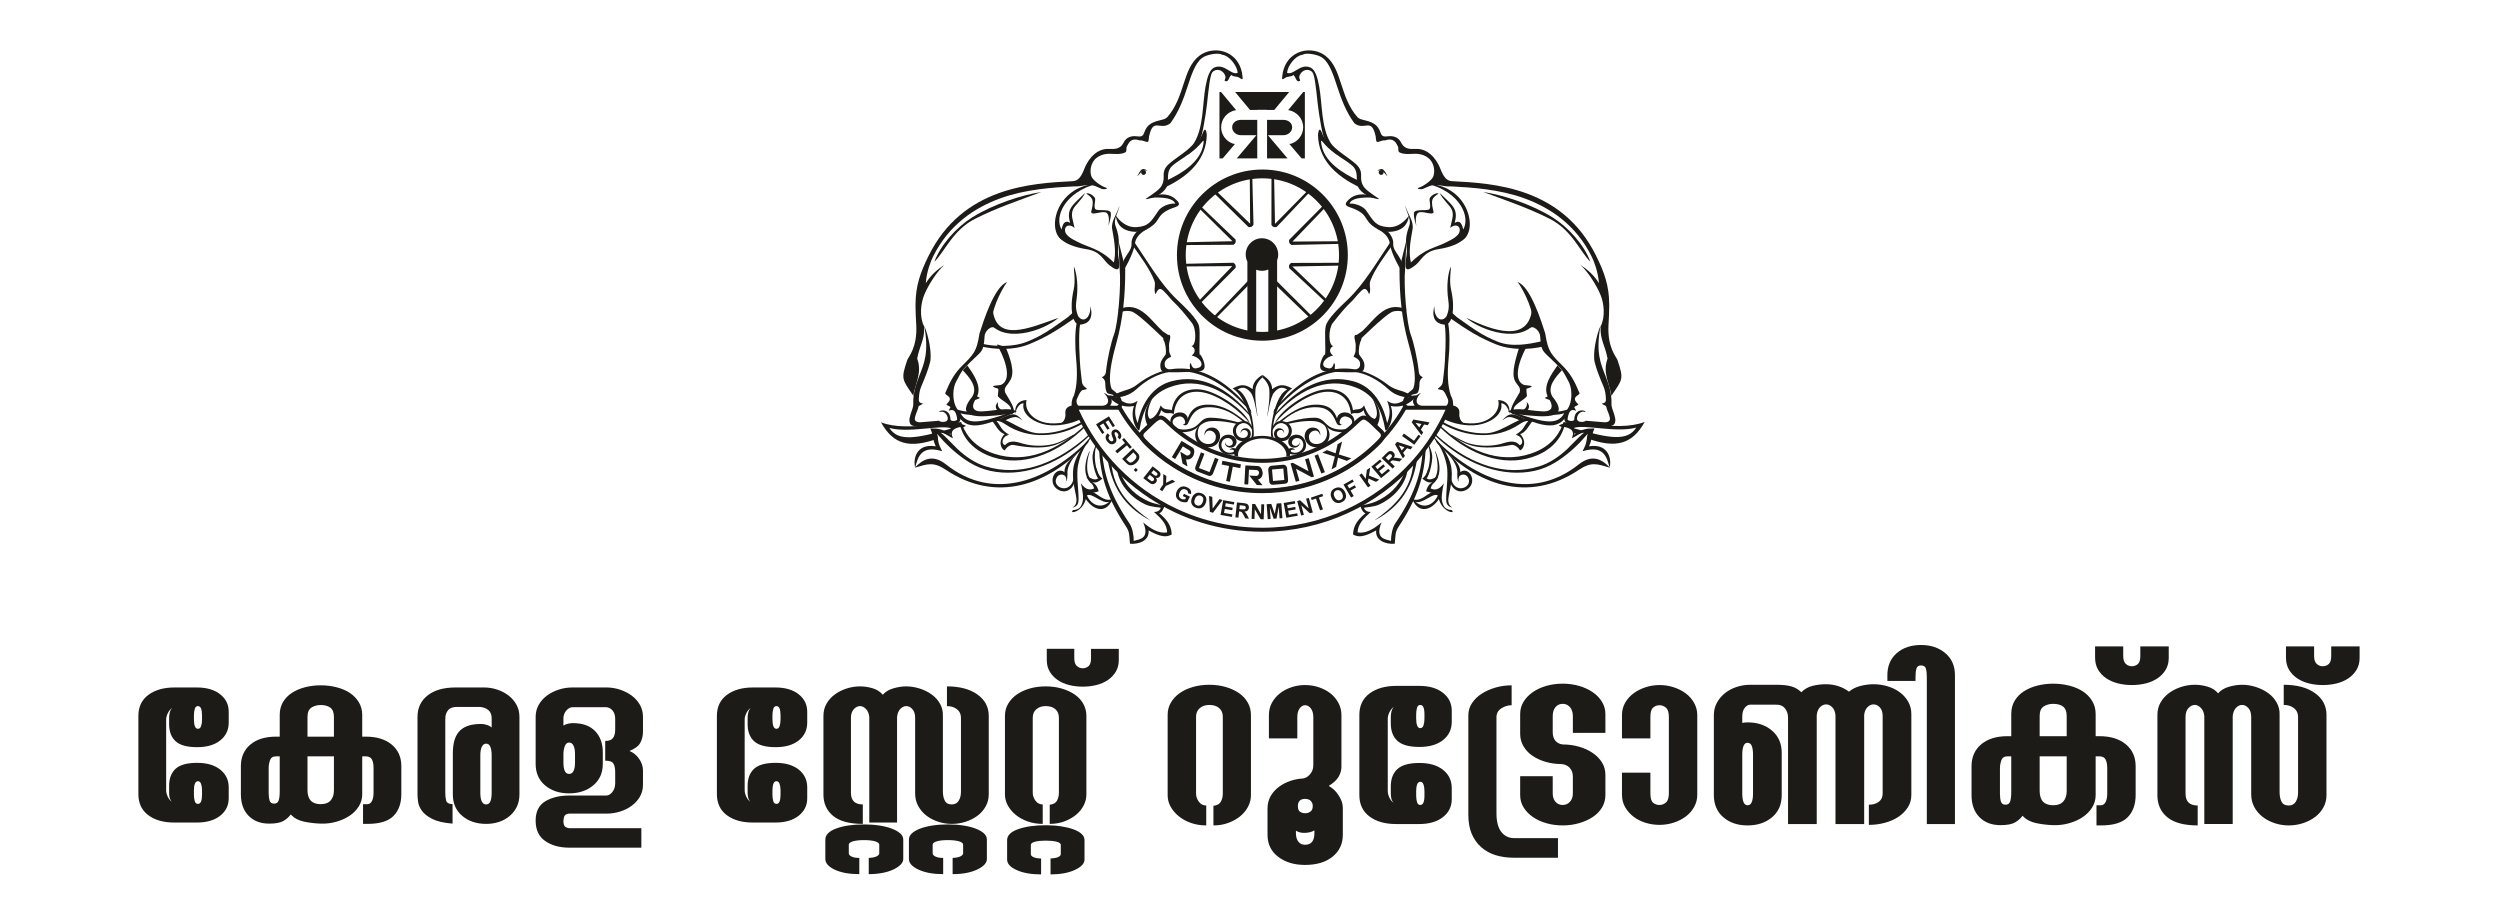 <?xml version="1.0" encoding="UTF-8"?>
<!DOCTYPE svg PUBLIC "-//W3C//DTD SVG 1.1//EN" "http://www.w3.org/Graphics/SVG/1.1/DTD/svg11.dtd">
<!-- Creator: CorelDRAW 2020 (64-Bit) -->
<svg xmlns="http://www.w3.org/2000/svg" xml:space="preserve" width="95mm" height="35mm" version="1.1" style="shape-rendering:geometricPrecision; text-rendering:geometricPrecision; image-rendering:optimizeQuality; fill-rule:evenodd; clip-rule:evenodd"
viewBox="0 0 9500 3500"
 xmlns:xlink="http://www.w3.org/1999/xlink"
 xmlns:xodm="http://www.corel.com/coreldraw/odm/2003">
 <defs>
  <style type="text/css">
   <![CDATA[
    .fil0 {fill:#1C1B17}
    .fil1 {fill:#1C1B17;fill-rule:nonzero}
   ]]>
  </style>
 </defs>
 <g id="Layer_x0020_1">
  <g id="_1380770318560">
   <g>
    <path class="fil0" d="M3670.72 1618.48c-52.79,-32.91 -212.62,28.46 -322.92,-13.59 46.97,84.65 109.12,100.55 215.99,61.73 1.42,-0.51 -4.18,-17.02 -2.74,-17.56 2.25,-0.83 12.64,13.73 14.98,12.95 5.96,-1.98 -6.8,-16.45 -0.15,-19.31 2.71,-1.15 24.6,9.57 27.4,8.3 4.09,-1.84 8.28,-3.78 12.53,-5.79 0.93,-1.4 -7.91,-8.37 29.23,-32.81 3.55,-2.32 5.22,16.42 9.16,14.44 5.42,-2.69 10.92,-5.49 16.52,-8.36zm-55.01 9.84c-36.55,-16.66 -159.81,19.1 -236.22,-2.2 33.74,52.32 99.19,41.57 236.22,2.2z"/>
    <path class="fil0" d="M5424.26 698.1c163.71,8.03 195.45,190.62 127.31,216.7 -6.76,-13.89 -6.6,-26.18 -4.71,-38.44 2.74,-17.6 -16.63,-27.86 -36.11,-10.11 5.19,-27.62 15.14,-47.38 6.33,-69.15 -6.85,-16.94 -31.29,-33.96 -46.79,-64.25 50.64,48.86 72.18,61.27 57.35,114.15 22.46,-13.81 28.96,8.47 32.49,25.15 28.14,-46.94 -10.97,-142.66 -135.87,-174.05z"/>
    <path class="fil0" d="M5466.68 735.67c-11.23,-5.33 -30.57,9.62 -33.77,18.13 -3.2,8.53 8.82,39.61 -5.09,43.14 -13.93,3.55 -45.38,-1.32 -53.05,8.12 -7.67,9.44 7.5,53.53 7.5,53.53 0,0 -7.65,-37.46 5.97,-49.22 13.64,-11.76 58.46,12.47 59.44,-3.98 -3.21,-13.84 -8.68,-32.17 -4.52,-46.08 3.03,-10.13 13.15,-16.66 23.52,-23.64z"/>
    <path class="fil0" d="M5353.78 819.27c0,0 0.09,16.9 -12.74,35.01 -20.3,28.7 -72.94,33.3 -101.44,18.8 -49.28,-25.08 -41.61,-44.61 -65.46,-63.49 -12.68,-10.03 -30.02,-17.09 -43.5,-21.51 -22.48,-7.35 -21.61,-15.74 -1.53,-33.12 14.27,-12.36 48.43,-27.91 98.35,-3.4 -59.92,-3.79 -93.09,3.12 -99.32,22.67 6.81,-3.09 47.44,2.94 63.79,26.53 28.53,41.22 36.1,59.06 83.39,62.31 49.06,3.39 78.46,-43.8 78.46,-43.8z"/>
    <path class="fil1" d="M5159.81 685.1c-59.3,-27.44 -128.08,-70.61 -138.67,-137.11 -3.48,-21.86 1.32,-13.05 12.92,0.46 16.48,19.19 37.29,33.27 48.75,40.95l-28.92 -32.51c-12.38,-17.68 -23.03,-31.76 -33.91,-59.75 -9.13,-15.1 -11.71,12.42 -11.59,16.87 1.18,42.59 15.43,79.43 40.82,111.34 27.92,35.12 69.35,64.26 121.74,88.5l-11.14 -28.75z"/>
    <path class="fil0" d="M5233.64 648.42c0,0 5.38,-4.22 13.92,-6.01 8.52,-1.79 15.42,8.05 22.81,23.33 7.37,15.28 -11.84,-16.83 -22.18,-17.56 -10.34,-0.73 -14.55,0.24 -14.55,0.24z"/>
    <path class="fil0" d="M5258 654.91c0.17,0.67 -1.9,10.97 -10.95,9.66 -5.93,-0.86 -10.96,-9.56 -6.22,-13.91l4.29 -3.93 7.4 0.66c0,0 5.29,6.88 5.48,7.52z"/>
    <path class="fil0" d="M4169.8 698.1c-163.71,8.03 -195.45,190.62 -127.32,216.7 6.78,-13.89 6.61,-26.18 4.72,-38.44 -2.74,-17.6 16.63,-27.86 36.1,-10.11 -5.18,-27.62 -15.14,-47.38 -6.32,-69.15 6.85,-16.94 31.29,-33.96 46.79,-64.25 -50.64,48.86 -72.18,61.27 -57.35,114.15 -22.45,-13.81 -28.96,8.47 -32.5,25.15 -28.13,-46.94 10.98,-142.66 135.88,-174.05z"/>
    <path class="fil0" d="M4127.38 735.67c11.23,-5.33 30.57,9.62 33.77,18.13 3.2,8.53 -8.82,39.61 5.08,43.14 13.94,3.55 45.39,-1.32 53.07,8.12 7.66,9.44 -7.51,53.53 -7.51,53.53 0,0 7.65,-37.46 -5.97,-49.22 -13.64,-11.76 -58.46,12.47 -59.44,-3.98 3.21,-13.84 8.71,-32.17 4.53,-46.08 -3.04,-10.13 -13.17,-16.66 -23.53,-23.64z"/>
    <path class="fil0" d="M4240.27 819.27c0,0 -0.09,16.9 12.75,35.01 20.3,28.7 72.95,33.3 101.43,18.8 49.29,-25.08 41.6,-44.61 65.47,-63.49 12.68,-10.03 30.02,-17.09 43.5,-21.51 22.47,-7.35 21.61,-15.74 1.53,-33.12 -14.27,-12.36 -48.44,-27.91 -98.36,-3.4 59.93,-3.79 93.09,3.12 99.32,22.67 -6.79,-3.09 -47.43,2.94 -63.78,26.53 -28.54,41.22 -36.11,59.06 -83.39,62.31 -49.06,3.39 -78.47,-43.8 -78.47,-43.8z"/>
    <path class="fil1" d="M4434.25 685.1c59.3,-27.44 128.08,-70.61 138.67,-137.11 3.48,-21.86 -1.32,-13.05 -12.92,0.46 -16.48,19.19 -37.28,33.27 -48.76,40.95l28.94 -32.51c12.38,-17.68 23.02,-31.76 33.91,-59.75 9.12,-15.1 11.7,12.42 11.57,16.87 -1.18,42.59 -15.42,79.43 -40.8,111.34 -27.93,35.12 -69.36,64.26 -121.74,88.5l11.13 -28.75z"/>
    <path class="fil0" d="M4360.42 648.42c0,0 -5.39,-4.22 -13.93,-6.01 -8.51,-1.79 -15.41,8.05 -22.8,23.33 -7.37,15.28 11.84,-16.83 22.19,-17.56 10.33,-0.73 14.54,0.24 14.54,0.24z"/>
    <path class="fil0" d="M4336.06 654.91c-0.18,0.67 1.9,10.97 10.95,9.66 5.93,-0.86 10.96,-9.56 6.23,-13.91l-4.3 -3.93 -7.4 0.66c0,0 -5.29,6.88 -5.48,7.52z"/>
    <path class="fil0" d="M4633.91 349.62l6.14 0 57.18 68.81c-32.11,4.8 -56.9,32.29 -56.9,65.19l0 0c0,29.12 19.43,53.99 46.16,62.65 0.42,0.14 6.24,0.26 6.66,0.4l-46.85 55.23 -12.39 0 0 -252.28zm59.57 0l205.4 0 -56.48 68.06 -27.6 0 0 -0.44 -0.89 0 -35.46 0 -0.88 0 0 0.44 -27.61 0 -56.48 -68.06zm258.83 0l6.14 0 0 252.28 -12.39 0 -46.85 -55.23c0.43,-0.14 6.24,-0.26 6.66,-0.4 26.74,-8.66 46.17,-33.53 46.17,-62.65l0 0c0,-32.9 -24.8,-60.39 -56.91,-65.19l57.18 -68.81zm-59.68 252.28l-77.83 0 0 -16.08 0 -15.56 0 -114.8 62.01 0c18.36,0 33.4,11.57 33.4,28.16l0 0c0,16.58 -15.04,30.14 -33.4,30.14l-58.75 0 15.93 18.84 58.64 69.3zm-115.06 0l-77.85 0 58.65 -69.3 15.95 -18.84 -58.77 0c-18.37,0 -33.4,-13.56 -33.4,-30.14l0 0c0,-16.59 15.03,-28.16 33.4,-28.16l62.02 0 0 114.8 0 15.56 0 16.08z"/>
    <path class="fil1" d="M4890.8 276.77c1.62,-24.27 29.56,-65.58 60.03,-68.86 11.71,-9.37 61.57,-0.45 76.66,13.39 25.33,19.61 40.47,66.75 53.42,106.41 14.2,43.51 32.83,96.45 65.96,140.83 37.74,29.11 63.51,-21.23 79.07,43.12 3.5,8.57 1.26,24.23 6.4,27.22 5.15,2.99 17.7,-6.68 31.23,-5.46 35.65,-11.84 42.43,13.21 48.26,22.6 3.92,6.34 -1.16,18.71 5.79,22.73 15.32,8.84 41.84,6.32 57.42,5.6 14.86,-0.71 50.46,2.77 66.87,33.35 8.75,16.31 10.24,35.93 4.9,52.25 -4.73,14.39 -38.13,38.5 -55.4,43.18 -12.58,5.29 9.32,7.12 14.98,4.99 7.15,-2.67 16.93,-7.24 25.1,-10.82 25.34,-11.05 54.01,3.14 82.37,1 77.41,3.94 183.9,10.56 279.98,45.76 95.02,34.81 193.93,98.72 254.49,220.79 7.64,15.4 24.45,55.79 27.64,101.36 -18.63,-30.25 -41.56,-50.67 -70.9,-69.78 28.92,25.69 60.49,75.03 76.69,113.65 13.3,31.61 19.42,83.38 0.58,120.48 -2.88,50.15 17.6,73.05 26.4,122.3 0,0.04 -9.46,21.47 -6.67,50.34 3.38,34.83 22.85,79.13 20.63,91.49 43.52,-63.76 48.45,-63.3 23.65,-136.79 -3.61,-10.65 -38.99,-47.27 -34.08,-133.05 1.33,-23.21 2.66,-46.45 2.78,-70.33l0 -0.06 0.01 -6.21 0 -0.06c-0.15,-36.42 -4.7,-67.08 -13.28,-96.81 -8.54,-29.65 -20.95,-58.07 -36.9,-90.21 -64.64,-130.32 -162.17,-199.09 -263.8,-236.31 -100.57,-36.84 -204.19,-42.38 -283.61,-46.45 -32.51,-1.64 -39.9,-42.02 -51.31,-63.25 -25.59,-47.65 -58.94,-60.56 -85.62,-59.31 -21.56,1.01 -41.12,0.81 -53.17,-18.67 -7.08,-12.79 -13.39,-25.53 -36.17,-29.33 -17.9,-2.98 -36.66,8.72 -43.93,-10.65 -5.34,-14.26 -11.6,-30.98 -33.92,-41.26 -10.47,-4.82 -19.98,-7.16 -28.9,-9.37 -10.84,-2.65 -20.55,-5.03 -26.48,-11.79 -32.67,-37.28 -47.33,-82.17 -60.62,-122.87 -14.48,-44.38 -27.52,-84.23 -60.17,-109.52 -12.07,-9.33 -26.4,-15.68 -41.49,-18.81 -17.44,-3.59 -35.95,-2.82 -53.22,2.75 -17.47,5.63 -33.68,16.09 -46.26,31.84 -9.93,12.45 -17.55,28.18 -21.61,47.33l-2.19 15.99c-1.43,10.41 0.53,12.1 8.66,6.08 13.66,-10.14 22.75,-3.2 33.9,-12.65 10.39,8.43 10.12,29.8 24.45,22.56 4.66,-2.36 -6.86,-9.8 0.13,-23.18 13.82,-26.46 44.44,-22.66 51.2,-2.77 10.39,30.56 13.6,101.6 21.78,151.61 5.02,30.5 9.52,58.13 14.33,76.52l0 0.07 0.03 0.09c19.46,74.22 73.13,84.87 112.79,120.78 22.54,20.36 13.02,46.76 18.3,72.2 4.03,19.47 34.85,48.81 82.38,54.13 3.62,-1.41 -38.82,-24.37 -55.02,-43.5 -11.82,-13.94 -13.44,-31.46 -13.17,-37.35l0 -0.07c1.03,-21.71 -1.09,-35.82 -20.14,-53.06 -26.22,-23.72 -79.63,-53.9 -96.23,-81.12 -35.39,-57.99 -30.77,-145.93 -42.66,-212.09 -6.61,-36.76 -15.68,-65.46 -33.35,-73.18 -38.74,-16.93 -64.94,30.94 -88.99,20.21z"/>
    <path class="fil1" d="M6082.09 1237.57c-17.08,38.94 -30.26,107.88 -22.11,139.63 8,31.21 20.23,60.5 33.62,92.26l-0.01 0.01 0.05 0.14 0.06 0.06c5.96,14.23 8.2,30.33 8.73,46.02 0.21,6.14 1.54,15.36 -15.06,17.65 -0.11,3.6 15.33,7.62 16.04,11.14 2.51,12.56 9.15,24.43 11.88,34.87l1.79 6.72c4.99,18.11 -14.69,18.85 -19.48,18.69l-72.08 -5.99c-1.34,5.35 -39.41,11.18 -32.12,-14.7 3.18,-11.32 14.87,-24.52 31.46,-18.19 1.88,-8.66 -41.89,-15.36 -42.62,28.15 -0.13,8.19 -25.56,7.24 -25.55,-1.34 4.7,-31.32 13.18,-39.63 31.66,-32.02 1.48,-2.72 -6.68,-10.79 -5.59,-13.36 2.17,-5.15 13.44,-5.34 14.9,-11.16 -33.19,-28.84 8,-33.63 4.32,-42.69 -18.51,-45.27 -34.65,-74.51 -65.67,-105.2 -14.27,-14.09 -32.21,-30.76 -43.71,-50.1 -8.44,-14.19 -14.78,-32.1 -20.7,-71.27 -14.49,-45.13 -56.55,-179.41 -105.2,-195.01 5.91,6.9 13.3,18.68 20.74,32.52 3.56,6.63 7.12,13.74 10.54,21.02 14.78,31.52 26.65,66.2 22.48,78.89 -3.09,9.45 -8.35,22.73 -7.12,31.54 0.45,3.42 -7.73,14.25 -4.89,12.06 20.78,-15.92 44.43,13.92 44.19,30.1 4.66,68.8 9.81,50.28 75.86,120.15 14.59,15.42 21.57,33.23 31.31,50.35 9.99,17.53 13.32,43.21 10.52,66.39 -0.59,4.92 -1.45,9.64 -2.55,14.02 -1.07,4.28 -2.41,8.37 -4.01,12.16 -0.87,2.06 -1.74,3.86 -2.54,5.36l-2.69 4.95 -0.03 -0.02c-8.08,14.83 -13.91,25.53 -14.28,35.69 -0.71,19.38 11.23,27.68 45.51,28.91l110.92 3.98c27.99,0.99 36.98,-4.71 37.64,-22.56 0.22,-6.05 -1.39,-11.92 -3.56,-19.77 -1.01,-3.68 -1.4,-4.94 -1.79,-6.39 -2.41,-9.2 -9.75,-22.35 -9.32,-36.62 1.22,-39.88 -9.81,-72.74 -22.68,-105.76 -18.8,-48.25 -37.63,-89.52 -18.86,-191.28z"/>
    <path class="fil1" d="M5773.92 1316.04c-12.2,41.91 -32.8,101.08 -16.77,131.83 8.62,17.5 23.72,23.12 17.38,43.64l-0.02 -0.01c-6.42,13.27 -46.68,68.85 -29.03,79.87l-0.01 0.03c2.71,1.69 5.79,2.59 9.25,2.65 54.15,1 232.37,40.32 144.78,-66.68 -22.94,-36.76 12.05,-74.45 35.94,-100.36l-17.09 -18.53c-21.63,31.18 -55.69,77.2 -37.78,116.78 1.51,3.33 -11.29,4.24 -9.06,7.85 1,1.56 16.64,5.81 17.6,7.58 32.68,59.96 -52.89,41.3 -87.53,41.11 12.02,-11.38 10.82,-22.74 -0.14,-34.11 5.76,27.79 -21.81,38.91 -48.24,35.02 -10.15,-24.57 41.58,-42.06 49.23,-58.38 0,-0.01 -3.61,-26.64 -1.29,-27.32 45.81,-13.46 -3.96,-11.7 -10.35,-14.44 -51.22,-21.84 -4.5,-122.14 14.61,-151.53l-2.94 -1.89c-9.02,3 -18.85,8.02 -28.54,6.89z"/>
    <path class="fil1" d="M5856.94 1297.05c-45.76,10.49 -112.4,23.36 -166.97,0.93 -55.12,-22.66 -82.47,-41.7 -154.19,-93.15 -1.72,-1.22 -21.47,-19.74 -23.24,-21.02l-10.05 19.68c80.98,56.71 121.49,80.01 180.32,104.18 60.68,24.95 130.95,20.66 183.45,8.64l-9.32 -19.26z"/>
    <path class="fil0" d="M5822.14 1172.22c-13.05,133.2 -149.19,84.84 -250.47,35.47 55.52,49.01 213.71,103.04 268.07,9.94 0,0 -18.76,-46.55 -17.6,-45.41z"/>
    <path class="fil1" d="M5888.97 831.51c-81.74,-41.41 -160.74,-67.68 -251.95,-101.83 71.9,10.57 181.04,45.29 263.37,96.77 58.17,36.39 119.39,103.76 143.08,168.34 -39.49,-38.67 -70.15,-120.52 -154.5,-163.28z"/>
    <path class="fil1" d="M5344.72 908.48c-0.21,10.32 -26.58,104.31 -26.59,114.46 -0.21,98.35 8.21,189.52 34.05,281.9 2.36,8.51 11.45,41.14 17.51,72.86 8.57,44.83 9.03,79.37 -0.13,100.49 -22.22,17.43 -36.04,30.07 -37.76,45.32 -1.8,16.06 -3.45,23.62 4.98,27.72l1.05 -1.84 166.86 0c-1.39,3.2 -2.84,6.37 -4.27,9.54 11.13,-0.81 18.74,-3.05 20.19,-8.24 0.04,-0.14 6.17,-24.58 -7.58,-47.82 -12.48,-38.14 -13.55,-85.67 -8.14,-140.74 4.19,-42.83 4.82,-98.49 -1.79,-132.75 11.77,-7.67 28.62,-49.69 11.2,-127.61 -8.34,-37.3 0.28,-74.26 -1.34,-88.64 -11.99,28.15 -16.43,78.61 -9.79,124.46 3.47,23.88 3.63,40.22 -6.25,63.95 -18.71,27.39 -48.8,7.46 -46.2,-39.21 -17.15,64.85 26.02,70.2 39.2,71.38 6.56,33.93 2.31,139.38 -3.33,183.49 -1,11.94 -2.9,22.62 -3.8,33.27 -1.46,17.66 -18.79,24.07 -18.6,26.76 0.33,4.81 19.01,2.86 20.3,8.03 8.29,8.09 10.23,16.83 15.25,26.63 7.53,12.73 1.6,25.15 -3.71,30.65 -9.03,9.33 -65.25,3.88 -78.1,1.82 -53.11,-1.22 -33.69,-38.91 -17.91,-51.09 -12.93,3.48 -44.41,24.18 -23.78,48.03 -24.04,5.99 -30.35,1.84 -33.41,-6.32 8.52,-45.59 36.5,-32.81 44.08,-42.31 4.82,-6.09 6.96,-19.27 7.13,-36.46 0.15,-18.21 16.04,-21.61 11.51,-23.59 -12.67,-5.56 -13.58,-15.41 -14.11,-20.34 -2.93,-26.6 -8.06,-55.83 -13.94,-81.74 -2.66,-11.71 -5.45,-22.79 -8.18,-32.61 -2.81,-10.06 -5.57,-18.75 -8.12,-25.5l-0.06 -0.18 -0.03 -0.05c-16.2,-43.18 -27.7,-189.52 -21.78,-249.42l5.39 -114.3zm16.39 363.72l0 0 0 0z"/>
    <path class="fil1" d="M5283.17 920.67c-50.49,73.61 -98.09,157.09 -160.93,217.04 -31.1,29.69 -78.09,73.45 -84.4,101.5l-0.02 0.12 -0.07 0.06c-2.99,13.46 -2.55,33.54 -2.09,53.93 0.53,24.11 1.1,47.37 -0.4,54.64l-3.04 0.27 -0.07 0.12c-2.21,3.03 -4.12,6.2 -5.8,9.39 -1.64,3.14 -3.05,6.31 -4.23,9.42 -19.18,50.13 14.33,43.87 44.03,45.32 16.67,0.84 37.24,2.11 53.79,2.11 32.64,0 60.27,1.75 62.48,-11.37l0.01 -0.15 1.44 -3.51c5.36,-26.39 -10.61,-38.26 -19.34,-52.61 -3.5,-16.41 2.04,-47.06 7.98,-53.84l0.05 -0.06 0.04 -0.02 -0.01 0c0.91,-1.03 -0.19,-6.93 2.17,-9.17 24.01,-22.71 53.7,-51.38 79.96,-73.34 11.9,-9.93 30.38,-25.23 41.46,-27.37 10.93,-2.11 23.19,-3.17 38.46,2.74l9.79 -10.82c-20.97,-8.11 -38.7,-10.3 -55.57,-7.05 -16.75,3.23 -31.78,11.69 -47.62,24.94 -22.57,18.85 -45.88,48.39 -65.58,66.02 -3.68,3.29 -14.9,9.19 -17.97,12.12 -3.01,2.82 -6.81,0.34 -8.41,2.17l-0.07 0.05 -0.02 0.04 0 0c-6.53,7.53 3.75,26.21 2.51,41.58 -1.47,18.27 2.83,18.88 -8.24,40.33 14.38,6.99 28.44,14.56 24.33,34.86 -5.21,25.83 -69.15,12.93 -83.97,12.93 -22.53,8.36 -3.68,-16.35 -14.81,-23.62 -7.35,31.69 -26.64,17.27 -32.47,16.81 -20.12,-9.92 -1.23,-40.13 29.11,-44.86 -19.15,-15.91 -11.08,-30.6 0.73,-36.35 -19.02,-2.88 -19.01,-65.99 -1.47,-88.09 30.77,-38.78 45.82,-57.34 72.55,-82.84 8.82,-8.41 35.22,-43.69 45.59,-45.85 17.32,-3.61 18.45,33.59 22.59,11.89 3.35,-17.55 -4.28,-27.32 2.35,-44.63 16.94,-44.21 55.43,-94.24 78.47,-128l-3.29 -16.85z"/>
    <path class="fil0" d="M5229.92 868.62c0,0 46.63,17.33 51.55,57.64 4.93,40.3 45.98,107.36 45.98,107.36 12.55,-54.58 -35.97,-71.94 -33.25,-108.74 1.27,-17.24 -11.66,-37.12 -20.51,-45.19l-43.77 -11.07z"/>
    <path class="fil0" d="M5339.85 781.21c4.23,26.03 24.29,52.42 15.45,76.36 -24.14,65.25 -4.86,74.56 -10.3,110.84 -7.5,49.9 -9.06,72.63 33.42,39.37 22.99,-18 32.02,-52.14 86.13,-60.68 102.18,-16.11 110.17,-56.74 109.92,-56.96l-17.94 -15.33c-0.22,8.85 -4.42,-5.63 -6.82,0.8 -9.06,24.29 -31.56,33.55 -51.24,43.78 -44.41,23.14 -81.99,23.72 -136.94,78.01 -8.16,-32.98 -4.26,-71.47 5.98,-125.19 5.95,-31.34 -16.03,-53.55 -27.66,-91z"/>
    <path class="fil0" d="M5273.42 1461.69c-153.39,-117.91 -309.64,-54.68 -429.67,92.69 -4.87,5.98 -2.22,9.87 -7.01,16.15 124.23,-146.31 292.58,-225.3 437.86,-92.57 40.98,37.43 73.3,28.19 110.22,39.54 -52.07,-40.93 -73.61,-26.78 -111.4,-55.81z"/>
    <path class="fil0" d="M5385.9 1503.82c-35.83,-11.72 -65.03,54.57 -114.91,19.16 13.11,31.58 12.18,54.87 -0.03,84.67 -0.52,1.24 -17.48,-128.73 -128.13,-158.76 -111.19,-30.18 -213.76,24.59 -300.07,126.97 -4.19,4.96 -1.9,8 -6.02,13.2 91.82,-104.63 200.06,-161 314.73,-116.88 75.19,28.92 100.4,91.05 112.39,160.23 3.06,17.63 39.69,-40.54 21.02,-89.65 64.17,12.53 95.31,-37.06 101.02,-38.94z"/>
    <path class="fil0" d="M4844.51 1609.32c34.95,-46.93 116.41,-107.24 178.89,-118.49 54.48,-9.82 103.68,13.37 110.31,82.72 18.27,-9.96 28.11,5.83 48.08,-14.94 3.91,17.18 13.16,28.7 25.45,41.95 1.71,1.46 3.51,3.03 5.42,4.74l17.55 16.94c18.25,-31.83 19.82,-65.95 -16.35,-111 19.28,38.64 24.89,69.12 10.13,80.6 -18.3,-3.88 -31.23,-25.45 -40.51,-51.51 -11.53,19.94 -27.28,12.46 -42.18,18.28 -10.3,-67.53 -64.24,-86.88 -118.95,-76.99 -58.67,10.6 -152.82,73.78 -176.15,122.71 0,0 0.85,5.81 -1.69,4.99z"/>
    <path class="fil1" d="M4875.3 1608.01c1.4,0.81 66.13,-20.69 119.13,-20.76 41.07,-0.05 37.57,34.17 81.18,42.94 14,2.83 31.88,3.66 44.95,-2.83 21.1,-10.46 25.99,-34.67 -0.6,-43.43 -17.84,-5.88 -29.68,6.21 -29.98,25.08 -17.47,-2.29 -14.08,-48.49 29.59,-40.98 23.61,6.46 31.23,27.4 25.42,45.33 -10.19,9.55 -20.77,18.71 -31.73,27.42 -11.91,2.51 -25.79,1.36 -37.33,-1.02 -39.1,-8.07 -41.27,-36.23 -81.98,-39.39 -36.32,-2.83 -77.74,5.36 -100.32,10.7 -7.83,1.85 8.49,8.4 -9.11,-0.47l-9.22 -2.59z"/>
    <path class="fil0" d="M4862.98 1599.76c38.73,-30.61 80.65,-60.65 134.69,-62.02 26.82,-0.68 65.74,2.66 82.19,50.36 1.71,4.94 4.47,11.38 8.67,17.54 3.2,4.67 8.37,8.49 11.78,7.5 -14.69,7.91 -19.97,-1.82 -23.27,-10.03 -17.16,-42.4 -40.14,-56.24 -79.92,-55.72 -53.72,0.67 -97.3,27.92 -133.57,61.08l-0.57 -8.71z"/>
    <path class="fil0" d="M5026.36 1606.88c19.73,20.14 19.88,47.26 10.18,62.28 -16.91,26.16 -60.8,24.18 -62.36,-5.86 -4.4,-25.98 37.12,-41.32 42.39,-8.08 2.65,-14.94 -7.27,-26.78 -20.09,-29.58 -29.51,-6.42 -46.12,22.37 -35.66,47.45 14.26,34.21 57.91,31.33 76.42,14.06 20.62,-19.21 22.64,-55.23 -10.88,-80.27z"/>
    <path class="fil0" d="M4839.2 1662.62c-4.2,0.82 -8.91,-3.28 -9.07,-4.94 -4.34,-44.12 18.03,-158.7 61.17,-177.33 -23.33,-15.16 -37.15,-3.1 -49.79,11.33 -15.27,17.44 -23.39,88.91 -26.43,91.3 0,-5.17 11.71,-61.76 8.23,-102.95 -1.4,-16.54 -13.36,-35.5 -26.27,-45.49l0 -9.91c22.94,14.39 36.95,30.81 36.95,54.31 22.67,-15.6 40.08,-23.16 76.1,-2.62 -45.54,24.85 -85.72,142.55 -70.89,186.3z"/>
    <path class="fil0" d="M5999.76 1785.31c-192.26,128.35 -388.09,59.52 -538.53,-100.93 -6.12,-6.52 -2.79,-10.75 -8.79,-17.59 155.71,159.31 364.21,242.8 546.29,98.32 51.35,-40.76 88.7,-20.16 119.24,12.21 -48.88,-14.42 -70.86,-23.63 -118.21,7.99z"/>
    <path class="fil0" d="M6116.16 1776.37c-10.27,-41.72 -24.16,-85.83 -102.41,-61.62 16.42,-31.55 13.88,-34.5 19.7,-68.12 0.11,-0.73 -21.92,31.37 -66.63,69.12 -32.64,27.54 -76.97,60.72 -135.42,73.45 -117.32,25.53 -247.28,-19.58 -352.37,-110.51 -9.97,-8.63 -19.43,-17.5 -28.7,-26.47 0.92,-1.45 1.85,-2.91 2.77,-4.37 9.71,9.3 19.7,18.47 30.51,27.23 108.45,88.21 234.69,137.19 365.66,97 39.73,-12.2 77.26,-38.19 106.72,-66.28 40.37,-38.51 69.43,-79.21 103,-77.76 -15.42,36.6 -7.17,38.8 -20.78,67.87 80.45,-12.54 85.92,58.69 77.95,80.46z"/>
    <path class="fil0" d="M6024.55 1648.37c-8.67,-13.48 -36.91,11.9 -51.96,16.97 15.09,-31.56 -9.16,-38.59 -28.28,-43.06 -1.64,-0.37 -16.76,90.8 -144.15,120.94 -110.54,26.18 -233.33,-26.36 -331.16,-122.25 0.87,-1.53 1.71,-3.09 2.58,-4.64 101.76,93.47 221.85,148.78 345.82,107.38 86.61,-28.91 112.8,-86.69 124.4,-120.17 17.7,1.74 52.17,19.65 39.67,48.73 28.53,-24.05 60.51,-25.74 70.48,-22.24l-27.4 18.34z"/>
    <path class="fil0" d="M5487.64 1586.29c35.97,16.35 91.16,27.6 130.15,20.49 51.73,-9.45 85.01,-47.86 75.36,-86.52 13.38,0.16 47.74,6.1 42.77,52.96 -2.89,-18.77 -14.33,-41.03 -31.59,-40.71 8.96,33.7 -27.49,72.02 -89.32,82.11 -38.82,6.33 -92.21,-3.81 -128.09,-22.11 -0.92,-0.38 -1.56,-0.8 -2,-1.23 0.84,-1.67 1.71,-3.34 2.55,-5.03 0.07,0.01 0.13,0.03 0.17,0.04z"/>
    <path class="fil0" d="M5514.87 1655.87c18.8,11.48 47.03,27.42 69.26,34.92 56.02,18.85 129.36,5.68 159.24,0.06 11.89,-2.24 26.94,9.64 32.49,20.69 11.55,-2.12 29.76,-33.95 -0.92,-63.62 -9.26,2.43 -13.57,2.58 -14.22,4.29 6.63,2.46 11.98,4.62 16.35,9.37 10.38,11.28 9.93,26.73 -2.24,30.14 -19.92,-22.64 -45.64,-12.15 -70.89,-5.06 -32.79,9.23 -80.89,10.04 -119.1,-1.06 -23.79,-6.91 -49.24,-22.77 -70.65,-33.66 -3.84,2.46 -0.58,3.16 0.68,3.93z"/>
    <path class="fil0" d="M5774.31 1650.2c29.2,-7.17 38.46,-44.43 54.35,-53.94 -36.24,-35.11 -110.92,47.48 -180.83,50.29 -49.67,2.01 -109.55,-11.83 -168.28,-44.86 -1.14,2.12 -2.27,4.24 -3.41,6.34 94.92,55.6 209,63.76 297.67,4.3 10.74,-7.21 21.59,-13.42 33.69,-12.54 -18.57,20.17 -13.09,31.2 -48.06,52.08l14.87 -1.67z"/>
    <path class="fil0" d="M5708.07 1598.09c20.05,-14.01 24.91,-21.67 70.09,1.19l12.89 -8.68c-42.36,-20.86 -55.51,-24.51 -82.98,7.49z"/>
    <path class="fil0" d="M5923.19 1617.07c53.4,-33.29 215.1,28.8 326.68,-13.74 -47.51,85.64 -110.39,101.72 -218.5,62.44 -1.44,-0.51 4.23,-17.21 2.77,-17.76 -2.28,-0.83 -12.79,13.89 -15.16,13.1 -6.03,-2 6.88,-16.63 0.16,-19.53 -2.74,-1.17 -24.89,9.68 -27.73,8.39 -4.13,-1.85 -8.37,-3.82 -12.67,-5.86 -0.94,-1.41 8,-8.46 -29.57,-33.18 -3.59,-2.35 -5.29,16.6 -9.27,14.6 -5.48,-2.72 -11.05,-5.55 -16.71,-8.46zm55.64 9.96c36.99,-16.86 161.68,19.32 238.97,-2.22 -34.11,52.92 -100.33,42.04 -238.97,2.22z"/>
    <path class="fil0" d="M5730.81 1563.77c38.63,-28.53 155.61,24.66 236.35,-11.77 -35.64,89.51 -91.56,79.09 -236.35,11.77zm38.88 8.93c26.77,-14.44 118.35,16.15 174.28,-2.3 -24.69,45.33 -73.97,36.4 -174.28,2.3z"/>
    <path class="fil0" d="M5418.23 1699.24c-5.78,111.83 -29.34,189.2 -104.19,303.43 -12.76,19.49 -10.78,30.62 -13.91,63.59 -36.37,2.86 -75.05,-13.84 -70.55,-50.63 -24.59,12.52 -59.42,33.04 -88.12,15.18 1.37,-36.58 21.17,-58.34 47.52,-80.86 -7.71,-1.49 -14.02,-10.19 -20.27,-28.08 10.73,-3.1 36.89,-5.66 63.18,-17.74 39.6,-18.21 84.63,-51.82 106.88,-113.26 3.51,-3.48 7.01,-6.98 10.47,-10.53 -5.33,66.34 -63.75,117.22 -108.33,136.87 -23.69,10.46 -51.83,9.75 -58.06,12.58 4.79,11.91 14.73,15.95 26.22,15.55 -24.64,22.91 -49.63,44.47 -49.97,77.69 30.12,5.91 62.45,-13.45 90.94,-38.03 -26.71,62.04 13.89,64.12 36.05,70.36 -0.6,-23.66 5.67,-51.31 15.89,-66.27 72.67,-106.61 98.16,-189.2 104.34,-274.12 4.06,-5.18 8,-10.44 11.91,-15.73z"/>
    <path class="fil0" d="M5221.91 1978.22c78.69,-41.31 145.78,-107.25 163.43,-237.49 -4.65,5.47 -9.37,10.91 -14.19,16.25 -8.26,109.08 -76.72,170.13 -149.24,221.24z"/>
    <path class="fil0" d="M5514.56 1797.21c-5.14,25.74 7.42,47.45 21.61,54.66 24.67,12.57 56.08,-10.55 43.19,-35.26 -8.89,-22.89 -46.66,-14.76 -35.01,14.36 -8.93,-10.63 -7.16,-24.94 0.98,-33.45 18.75,-19.6 44.45,-4.77 48.46,20.35 5.48,34.27 -28.02,53.38 -49.74,48.69 -24.17,-5.22 -42.5,-32.94 -29.49,-69.35z"/>
    <path class="fil0" d="M5447.1 1657.3c18.13,19.22 47.3,54.75 62.62,97.97 6.76,19.09 8.01,39.74 6.68,61.59 -1.46,24 -6.83,44.92 -11.36,68.15 -3.22,16.4 -3.09,34.64 14.19,43.93 -19.33,-3.53 -23.49,-16.17 -23.75,-29.33 -0.44,-24.23 2.92,-49.38 4.04,-73.62 1,-21.93 1.18,-42.68 -2.01,-58.18 -10.06,-48.8 -28.84,-78.1 -51.98,-108.03 0.53,-0.83 1.05,-1.66 1.57,-2.48z"/>
    <path class="fil0" d="M5427.34 1686.62c6.62,12.4 13.55,28.67 14.95,44.4 1.97,22.24 -8.77,69.55 -20.7,86.7 -5.03,7.23 -0.66,-13.16 -0.75,-13.92 1.16,-3.46 2.22,-6.87 3.23,-10.22 12.77,-42.86 12.4,-77.23 1.96,-105.11l1.31 -1.85z"/>
    <path class="fil0" d="M5404.65 1818.69c14.65,12.02 23.91,17.16 39.09,13.83 -9.81,4.72 -19.88,14.04 -24.56,34.52 9.44,2.23 34.81,11.99 45.85,2.59 -1.5,20.67 6.04,42.36 17.78,56.16 11.73,13.79 26.76,21.95 38.38,20 -1.74,-0.75 -2.67,-7.31 -4.64,-7.45 -23.24,-1.69 -30.31,-11.25 -35.76,-29.5 -5.07,-16.98 -0.78,-42.33 5.65,-72.43 -19.13,28.76 -38.82,25.55 -50.09,19.36 6.61,-22.39 18,-20.56 28.8,-44.01 -14.95,1.86 -29.38,17.47 -44.86,5.55 5.37,-9.49 11.81,-30.1 8.01,-39.6 -7.89,27.17 -16.3,36.42 -23.65,40.98z"/>
    <path class="fil0" d="M5454.79 1715.63c11.78,26.82 22.57,65.51 9.02,98.51 -2.97,7.22 -16.81,24.02 -16.93,23.25 1.17,-3.44 3.42,-17.46 5.74,-20.82 15.4,-22.43 12.05,-67.8 0.04,-101.68l2.13 0.74z"/>
    <path class="fil0" d="M5505.14 1726.04c17.74,15.99 43.03,36.85 44.12,65.65 0.26,6.33 -8.59,27.5 -8.93,26.95 -0.31,-2.94 -3.36,-14.02 -2.78,-17.27 3.83,-21.62 -13.94,-54.05 -34.23,-75.16l1.82 -0.17z"/>
    <path class="fil0" d="M5478.59 1877.35c-38.05,-38.6 -67.17,38.1 -112.6,18.8 29.13,67.73 87.94,35.81 112.6,-18.8zm-14.8 5.57c-17.4,-13.22 -58.13,34.09 -85.13,23.82 38.78,32.79 73.5,3.72 85.13,-23.82z"/>
    <path class="fil0" d="M5515.99 1538.96c-1.06,3.13 32.8,1.04 29.63,32.31 -3.18,31.25 22.21,40.63 22.21,40.63l-49.72 -11.46 -31.77 -11.96c4.25,-8.4 8.33,-16.91 12.26,-25.49 8.89,-12.8 17.94,-25.64 17.39,-24.03z"/>
    <path class="fil0" d="M4832.42 1629.12c0.78,0.8 2.76,6.55 3.34,5.32 25.39,-53.42 75.64,-15.77 58.07,16.87 -9.54,17.72 -39.1,17.56 -41.55,-1.35 -2.86,-16.83 23.56,-24.5 26.98,-2.97 1.72,-9.68 -4.72,-17.34 -13.01,-19.16 -19.13,-4.16 -29.89,14.51 -23.12,30.76 9.24,22.16 41.82,21.88 54.13,7.58 24.96,-28.93 7.54,-64.8 -28.76,-66.15 -30.11,-1.14 -34.29,30.43 -36.08,29.1z"/>
    <path class="fil0" d="M4921.39 1710.08c-13.08,-6.12 -25.5,6.09 -7.55,9.6 28.38,5.53 47.76,-22.69 34.73,-44.33 -8.77,-14.57 -34.53,-15.98 -39.06,4.58 -2.86,16.83 25.66,21.63 29.09,0.09 1.72,9.68 -3.88,18.59 -16.77,20.81 -19.32,3.3 -31.56,-15.34 -24.79,-31.58 9.23,-22.16 41.83,-21.87 54.13,-7.59 24.93,28.92 8.97,66.56 -29.92,65.8 -60.95,-1.2 -14.75,-41.2 0.14,-17.38z"/>
    <path class="fil0" d="M4796.19 1656.3c58.49,0 105.93,30.7 105.93,68.53 0,2.64 -0.23,5.23 -0.67,7.78 -4.56,0.97 -9.14,1.87 -13.74,2.72 0.46,-2.27 0.7,-4.58 0.7,-6.91 0,-31.97 -44.07,-62.25 -91.72,-62.25 -47.67,0 -92.24,29.8 -92.24,61.77 0,2.55 0.28,5.06 0.81,7.53 -4.8,-0.88 -9.57,-1.83 -14.33,-2.84 -0.45,-2.55 -0.69,-5.16 -0.69,-7.8 0,-37.83 47.45,-68.53 105.95,-68.53z"/>
    <path class="fil1" d="M4703.26 276.77c-1.63,-24.27 -29.56,-65.58 -60.03,-68.86 -11.71,-9.37 -61.58,-0.45 -76.66,13.39 -25.32,19.61 -40.47,66.75 -53.42,106.41 -14.19,43.51 -32.84,96.45 -65.96,140.83 -37.74,29.11 -63.51,-21.23 -79.07,43.12 -3.51,8.57 -1.27,24.23 -6.4,27.22 -5.15,2.99 -17.7,-6.68 -31.24,-5.46 -35.64,-11.84 -42.43,13.21 -48.25,22.6 -3.92,6.34 1.16,18.71 -5.79,22.73 -15.32,8.84 -41.84,6.32 -57.41,5.6 -14.87,-0.71 -50.47,2.77 -66.88,33.35 -8.75,16.31 -10.24,35.93 -4.9,52.25 4.72,14.39 38.11,38.5 55.4,43.18 12.59,5.29 -9.32,7.12 -14.98,4.99 -7.16,-2.67 -16.93,-7.24 -25.1,-10.82 -25.34,-11.05 -54.01,3.14 -82.37,1 -77.41,3.94 -183.9,10.56 -279.98,45.76 -95.03,34.81 -193.93,98.72 -254.49,220.79 -7.64,15.4 -24.46,55.79 -27.65,101.36 18.64,-30.25 41.57,-50.67 70.92,-69.78 -28.94,25.69 -60.5,75.03 -76.71,113.65 -13.29,31.61 -19.41,83.38 -0.57,120.48 2.87,50.15 -17.61,73.05 -26.4,122.3 0,0.04 9.46,21.47 6.67,50.34 -3.38,34.83 -22.85,79.13 -20.63,91.49 -43.53,-63.76 -48.46,-63.3 -23.65,-136.79 3.61,-10.65 38.98,-47.27 34.08,-133.05 -1.33,-23.21 -2.66,-46.45 -2.79,-70.33l0 -0.06 0 -6.21 0 -0.06c0.14,-36.42 4.7,-67.08 13.28,-96.81 8.54,-29.65 20.95,-58.07 36.88,-90.21 64.66,-130.32 162.2,-199.09 263.82,-236.31 100.57,-36.84 204.18,-42.38 283.61,-46.45 32.51,-1.64 39.89,-42.02 51.3,-63.25 25.58,-47.65 58.95,-60.56 85.63,-59.31 21.56,1.01 41.12,0.81 53.17,-18.67 7.08,-12.79 13.39,-25.53 36.17,-29.33 17.89,-2.98 36.66,8.72 43.92,-10.65 5.34,-14.26 11.61,-30.98 33.92,-41.26 10.48,-4.82 19.99,-7.16 28.91,-9.37 10.84,-2.65 20.55,-5.03 26.48,-11.79 32.67,-37.28 47.33,-82.17 60.62,-122.87 14.49,-44.38 27.5,-84.23 60.17,-109.52 12.07,-9.33 26.4,-15.68 41.48,-18.81 17.45,-3.59 35.96,-2.82 53.23,2.75 17.47,5.63 33.68,16.09 46.25,31.84 9.94,12.45 17.56,28.18 21.63,47.33l2.18 15.99c1.43,10.41 -0.53,12.1 -8.66,6.08 -13.66,-10.14 -22.77,-3.2 -33.9,-12.65 -10.4,8.43 -10.12,29.8 -24.45,22.56 -4.65,-2.36 6.85,-9.8 -0.13,-23.18 -13.82,-26.46 -44.43,-22.66 -51.2,-2.77 -10.39,30.56 -13.61,101.6 -21.79,151.61 -5,30.5 -9.52,58.13 -14.32,76.52l0 0.07 -0.03 0.09c-19.46,74.22 -73.12,84.87 -112.8,120.78 -22.52,20.36 -13.01,46.76 -18.29,72.2 -4.03,19.47 -34.87,48.81 -82.38,54.13 -3.61,-1.41 38.82,-24.37 55.02,-43.5 11.83,-13.94 13.44,-31.46 13.16,-37.35l0 -0.07c-1.02,-21.71 1.09,-35.82 20.15,-53.06 26.22,-23.72 79.63,-53.9 96.23,-81.12 35.39,-57.99 30.77,-145.93 42.66,-212.09 6.61,-36.76 15.68,-65.46 33.36,-73.18 38.73,-16.93 64.92,30.94 88.98,20.21z"/>
    <path class="fil1" d="M3511.97 1237.57c17.08,38.94 30.25,107.88 22.11,139.63 -8,31.21 -20.24,60.5 -33.62,92.26l0.02 0.01 -0.06 0.14 -0.06 0.06c-5.97,14.23 -8.21,30.33 -8.73,46.02 -0.22,6.14 -1.53,15.36 15.06,17.65 0.11,3.6 -15.33,7.62 -16.04,11.14 -2.53,12.56 -9.15,24.43 -11.88,34.87l-1.79 6.72c-5,18.11 14.68,18.85 19.47,18.69l72.08 -5.99c1.34,5.35 39.41,11.18 32.12,-14.7 -3.19,-11.32 -14.86,-24.52 -31.45,-18.19 -1.87,-8.66 41.88,-15.36 42.62,28.15 0.13,8.19 25.56,7.24 25.55,-1.34 -4.69,-31.32 -13.18,-39.63 -31.67,-32.02 -1.47,-2.72 6.7,-10.79 5.6,-13.36 -2.17,-5.15 -13.44,-5.34 -14.9,-11.16 33.19,-28.84 -8,-33.63 -4.32,-42.69 18.5,-45.27 34.65,-74.51 65.66,-105.2 14.26,-14.09 32.2,-30.76 43.72,-50.1 8.44,-14.19 14.77,-32.1 20.7,-71.27 14.49,-45.13 56.55,-179.41 105.2,-195.01 -5.91,6.9 -13.3,18.68 -20.74,32.52 -3.56,6.63 -7.13,13.74 -10.54,21.02 -14.77,31.52 -26.65,66.2 -22.48,78.89 3.09,9.45 8.35,22.73 7.12,31.54 -0.45,3.42 7.72,14.25 4.89,12.06 -20.78,-15.92 -44.43,13.92 -44.19,30.1 -4.66,68.8 -9.82,50.28 -75.88,120.15 -14.57,15.42 -21.55,33.23 -31.29,50.35 -9.98,17.53 -13.31,43.21 -10.52,66.39 0.59,4.92 1.45,9.64 2.54,14.02 1.08,4.28 2.42,8.37 4.02,12.16 0.87,2.06 1.74,3.86 2.53,5.36l2.7 4.95 0.01 -0.02c8.09,14.83 13.92,25.53 14.29,35.69 0.72,19.38 -11.22,27.68 -45.5,28.91l-110.92 3.98c-27.99,0.99 -36.99,-4.71 -37.65,-22.56 -0.21,-6.05 1.4,-11.92 3.58,-19.77 1,-3.68 1.4,-4.94 1.78,-6.39 2.42,-9.2 9.76,-22.35 9.32,-36.62 -1.22,-39.88 9.81,-72.74 22.68,-105.76 18.8,-48.25 37.63,-89.52 18.86,-191.28z"/>
    <path class="fil1" d="M3820.14 1316.04c17.45,41.62 40.3,100.66 16.77,131.83 -8.62,17.5 -23.72,23.12 -17.39,43.64l0.02 -0.01c6.43,13.27 46.69,68.85 29.04,79.87l0.01 0.03c-2.71,1.69 -5.79,2.59 -9.27,2.65 -54.13,1 -232.35,40.32 -144.77,-66.68 22.93,-36.76 -12.04,-74.45 -35.94,-100.36l17.1 -18.53c21.63,31.18 55.68,77.2 37.79,116.78 -1.51,3.33 11.27,4.24 9.04,7.85 -0.99,1.56 -16.63,5.81 -17.59,7.58 -32.68,59.96 52.89,41.3 87.53,41.11 -12.01,-11.38 -10.82,-22.74 0.12,-34.11 -5.74,27.79 21.83,38.91 48.24,35.02 10.17,-24.57 -41.57,-42.06 -49.21,-58.38 0,-0.01 3.59,-26.64 1.28,-27.32 -45.8,-13.46 3.97,-11.7 10.36,-14.44 51.21,-21.84 4.5,-122.14 -14.61,-151.53l2.94 -1.89c9.02,3 18.85,8.02 28.54,6.89z"/>
    <path class="fil1" d="M3731.79 1306.29c45.76,10.49 117.73,14.12 172.29,-8.31 55.11,-22.66 82.48,-41.7 154.21,-93.15 1.71,-1.22 21.45,-19.74 23.22,-21.02l10.05 19.68c-80.97,56.71 -121.49,80.01 -180.3,104.18 -60.69,24.95 -130.96,20.66 -183.46,8.64l3.99 -10.02z"/>
    <path class="fil0" d="M3771.92 1172.22c10.81,131.38 137.64,75.68 250.46,35.47 -55.51,49.01 -213.71,103.04 -268.06,9.94 0,0 18.76,-46.55 17.6,-45.41z"/>
    <path class="fil1" d="M3705.09 831.51c81.74,-41.41 160.74,-67.68 251.95,-101.83 -71.9,10.57 -181.04,45.29 -263.37,96.77 -58.17,36.39 -119.4,103.76 -143.08,168.34 39.49,-38.67 70.15,-120.52 154.5,-163.28z"/>
    <path class="fil1" d="M4249.34 908.48c0.21,10.32 26.57,104.31 26.59,114.46 0.21,98.35 -8.21,189.52 -34.05,281.9 -2.36,8.51 -11.45,41.14 -17.52,72.86 -8.57,44.83 -9.02,79.37 0.14,100.49 22.22,17.43 36.04,30.07 37.75,45.32 1.9,16.87 3.63,24.35 -6.31,28.31 -0.47,-0.82 -0.95,-1.63 -1.42,-2.43l-166.84 0c1.38,3.14 2.79,6.27 4.2,9.39 -10.16,-0.9 -17.05,-3.17 -18.43,-8.09 -0.05,-0.14 -6.18,-24.58 7.58,-47.82 12.47,-38.14 13.55,-85.67 8.14,-140.74 -4.2,-42.83 -4.82,-98.49 1.79,-132.75 -11.77,-7.67 -28.62,-49.69 -11.21,-127.61 8.35,-37.3 -0.27,-74.26 1.35,-88.64 11.99,28.15 16.44,78.61 9.78,124.46 -3.46,23.88 -3.63,40.22 6.25,63.95 18.7,27.39 48.8,7.46 46.2,-39.21 17.16,64.85 -26.01,70.2 -39.17,71.38 -6.58,33.93 -2.33,139.38 3.31,183.49 1,11.94 2.91,22.62 3.8,33.27 1.46,17.66 18.78,24.07 18.6,26.76 -0.34,4.81 -19.02,2.86 -20.31,8.03 -8.27,8.09 -10.22,16.83 -15.24,26.63 -7.53,12.73 -1.6,25.15 3.7,30.65 9.02,9.33 65.27,3.88 78.11,1.82 53.11,-1.22 33.68,-38.91 17.9,-51.09 12.93,3.48 44.42,24.18 23.79,48.03 24.04,5.99 30.35,1.84 33.41,-6.32 -8.53,-45.59 -36.5,-32.81 -44.08,-42.31 -4.83,-6.09 -6.95,-19.27 -7.13,-36.46 -0.16,-18.21 -16.04,-21.61 -11.51,-23.59 12.66,-5.56 13.58,-15.41 14.12,-20.34 2.92,-26.6 8.05,-55.83 13.93,-81.74 2.65,-11.71 5.45,-22.79 8.2,-32.61 2.79,-10.06 5.55,-18.75 8.1,-25.5l0.06 -0.18 0.02 -0.05c16.21,-43.18 27.71,-189.52 21.79,-249.42l-5.39 -114.3zm-16.4 363.72l0.02 0 -0.02 0z"/>
    <path class="fil1" d="M4310.89 920.67c50.49,73.61 98.09,157.09 160.93,217.04 31.1,29.69 78.08,73.45 84.4,101.5l0.03 0.12 0.05 0.06c3,13.46 2.56,33.54 2.1,53.93 -0.55,24.11 -1.09,47.37 0.41,54.64l3.04 0.27 0.06 0.12c2.19,3.03 4.13,6.2 5.79,9.39 1.65,3.14 3.06,6.31 4.24,9.42 19.18,50.13 -14.33,43.87 -44.03,45.32 -16.68,0.84 -37.26,2.11 -53.8,2.11 -32.65,0 -60.26,1.75 -62.47,-11.37l-0.02 -0.15 -1.42 -3.51c-5.38,-26.39 10.6,-38.26 19.33,-52.61 3.5,-16.41 -2.05,-47.06 -7.98,-53.84l-0.07 -0.06 -0.02 -0.02 0 0c-0.9,-1.03 0.2,-6.93 -2.17,-9.17 -24.01,-22.71 -53.7,-51.38 -79.96,-73.34 -11.89,-9.93 -30.37,-25.23 -41.46,-27.37 -10.92,-2.11 -23.18,-3.17 -38.45,2.74l-9.79 -10.82c20.97,-8.11 38.7,-10.3 55.57,-7.05 16.75,3.23 31.78,11.69 47.62,24.94 22.56,18.85 45.87,48.39 65.57,66.02 3.7,3.29 14.91,9.19 17.97,12.12 3.02,2.82 6.82,0.34 8.42,2.17l0.07 0.05 0.02 0.04 -0.01 0c6.53,7.53 -3.76,26.21 -2.5,41.58 1.47,18.27 -2.82,18.88 8.23,40.33 -14.38,6.99 -28.43,14.56 -24.31,34.86 5.19,25.83 69.14,12.93 83.96,12.93 22.53,8.36 3.68,-16.35 14.81,-23.62 7.34,31.69 26.64,17.27 32.47,16.81 20.11,-9.92 1.23,-40.13 -29.12,-44.86 19.14,-15.91 11.1,-30.6 -0.73,-36.35 19.02,-2.88 19.01,-65.99 1.47,-88.09 -30.76,-38.78 -45.83,-57.34 -72.55,-82.84 -8.81,-8.41 -35.2,-43.69 -45.59,-45.85 -17.32,-3.61 -18.45,33.59 -22.58,11.89 -3.35,-17.55 4.29,-27.32 -2.35,-44.63 -16.95,-44.21 -55.43,-94.24 -78.47,-128l3.29 -16.85z"/>
    <path class="fil0" d="M4364.13 868.62c0,0 -46.63,17.33 -51.54,57.64 -4.93,40.3 -45.98,107.36 -45.98,107.36 -12.55,-54.58 35.97,-71.94 33.24,-108.74 -1.26,-17.24 11.66,-37.12 20.52,-45.19l43.76 -11.07z"/>
    <path class="fil0" d="M4254.2 781.21c-4.22,26.03 -24.3,52.42 -15.44,76.36 24.12,65.25 4.86,74.56 10.3,110.84 7.5,49.9 9.06,72.63 -33.42,39.37 -23,-18 -32.01,-52.14 -86.13,-60.68 -102.18,-16.11 -110.17,-56.74 -109.92,-56.96l17.94 -15.33c0.2,8.85 4.42,-5.63 6.83,0.8 9.05,24.29 31.55,33.55 51.23,43.78 44.41,23.14 81.98,23.72 136.92,78.01 8.19,-32.98 4.27,-71.47 -5.96,-125.19 -5.95,-31.34 16.03,-53.55 27.65,-91z"/>
    <path class="fil0" d="M4320.65 1461.69c153.38,-117.91 309.63,-54.68 429.66,92.69 4.88,5.98 2.22,9.87 7.01,16.15 -124.23,-146.31 -292.59,-225.3 -437.87,-92.57 -40.97,37.43 -73.3,28.19 -110.2,39.54 52.07,-40.93 73.6,-26.78 111.4,-55.81z"/>
    <path class="fil0" d="M4208.16 1503.82c35.82,-11.72 65.04,54.57 114.9,19.16 -13.1,31.58 -12.17,54.87 0.04,84.67 0.52,1.24 17.48,-128.73 128.13,-158.76 111.19,-30.18 213.76,24.59 300.07,126.97 4.19,4.96 1.89,8 6.02,13.2 -91.83,-104.63 -200.06,-161 -314.74,-116.88 -75.18,28.92 -100.38,91.05 -112.38,160.23 -3.07,17.63 -39.69,-40.54 -21.01,-89.65 -64.18,12.53 -95.32,-37.06 -101.03,-38.94z"/>
    <path class="fil0" d="M4749.55 1609.32c-34.95,-46.93 -116.4,-107.24 -178.89,-118.49 -54.49,-9.82 -103.68,13.37 -110.31,82.72 -18.27,-9.96 -28.12,5.83 -48.1,-14.94 -3.36,14.92 -10.78,25.57 -20.74,36.81 -3.5,2.65 -7.39,5.93 -11.81,9.88l-16.46 15.9c-17.68,-31.56 -18.81,-65.42 16.96,-109.96 -19.27,38.64 -24.91,69.12 -10.13,80.6 18.28,-3.88 31.23,-25.45 40.51,-51.51 11.53,19.94 27.28,12.46 42.18,18.28 10.3,-67.53 64.23,-86.88 118.95,-76.99 58.65,10.6 152.82,73.78 176.15,122.71 0,0 -0.86,5.81 1.69,4.99z"/>
    <path class="fil1" d="M4718.77 1608.01c-1.4,0.81 -66.14,-20.69 -119.14,-20.76 -41.08,-0.05 -37.57,34.17 -81.18,42.94 -14.01,2.83 -31.88,3.66 -44.96,-2.83 -21.09,-10.46 -25.98,-34.67 0.61,-43.43 17.85,-5.88 29.68,6.21 29.98,25.08 17.47,-2.29 14.09,-48.49 -29.58,-40.98 -24.67,6.75 -31.9,29.3 -24.57,47.72 9.18,8.5 18.67,16.66 28.47,24.47 12.38,3.24 27.41,2.09 39.73,-0.46 39.1,-8.07 41.28,-36.23 81.98,-39.39 36.32,-2.83 77.75,5.36 100.32,10.7 7.84,1.85 -8.49,8.4 9.11,-0.47l9.23 -2.59z"/>
    <path class="fil0" d="M4731.07 1599.76c-38.74,-30.61 -80.64,-60.65 -134.69,-62.02 -26.81,-0.68 -65.73,2.66 -82.18,50.36 -1.71,4.94 -4.47,11.38 -8.68,17.54 -3.19,4.67 -8.37,8.49 -11.77,7.5 14.69,7.91 19.97,-1.82 23.28,-10.03 17.15,-42.4 40.13,-56.24 79.92,-55.72 53.71,0.67 97.29,27.92 133.56,61.08l0.56 -8.71z"/>
    <path class="fil0" d="M4567.69 1606.88c-19.72,20.14 -19.88,47.26 -10.17,62.28 16.9,26.16 60.79,24.18 62.36,-5.86 4.4,-25.98 -37.12,-41.32 -42.4,-8.08 -2.64,-14.94 7.28,-26.78 20.09,-29.58 29.53,-6.42 46.12,22.37 35.67,47.45 -14.26,34.21 -57.91,31.33 -76.42,14.06 -20.62,-19.21 -22.66,-55.23 10.87,-80.27z"/>
    <path class="fil0" d="M4754.85 1662.62c4.2,0.82 8.92,-3.28 9.08,-4.94 4.34,-44.12 -18.03,-158.7 -61.18,-177.33 23.35,-15.16 37.16,-3.1 49.8,11.33 15.28,17.44 23.38,88.91 26.43,91.3 0,-5.17 -11.72,-61.76 -8.23,-102.95 1.39,-16.54 13.37,-35.5 26.29,-45.49l0 -9.91c-22.96,14.39 -36.97,30.81 -36.97,54.31 -22.67,-15.6 -40.08,-23.16 -76.1,-2.62 45.54,24.85 85.72,142.55 70.88,186.3z"/>
    <path class="fil0" d="M3594.3 1785.31c192.25,128.35 388.09,59.52 538.53,-100.93 6.12,-6.52 2.79,-10.75 8.79,-17.59 -155.71,159.31 -364.21,242.8 -546.29,98.32 -51.36,-40.76 -88.71,-20.16 -119.23,12.21 48.87,-14.42 70.84,-23.63 118.2,7.99z"/>
    <path class="fil0" d="M3477.9 1776.37c10.26,-41.72 24.16,-85.83 102.41,-61.62 -16.42,-31.55 -13.88,-34.5 -19.7,-68.12 -0.13,-0.73 21.92,31.37 66.63,69.12 32.64,27.54 76.97,60.72 135.43,73.45 117.31,25.53 247.27,-19.58 352.36,-110.51 9.58,-8.3 18.71,-16.82 27.65,-25.45 -0.93,-1.45 -1.86,-2.92 -2.77,-4.38 -9.39,8.95 -19.06,17.77 -29.46,26.22 -108.45,88.21 -234.7,137.19 -365.66,97 -39.74,-12.2 -77.26,-38.19 -106.72,-66.28 -40.38,-38.51 -69.43,-79.21 -103,-77.76 15.42,36.6 7.17,38.8 20.78,67.87 -80.44,-12.54 -85.92,58.69 -77.95,80.46z"/>
    <path class="fil0" d="M3569.51 1648.37c8.67,-13.48 36.9,11.9 51.97,16.97 -15.1,-31.56 9.15,-38.59 28.27,-43.06 1.64,-0.37 16.75,90.8 144.15,120.94 110.12,26.08 232.4,-25.97 330.06,-121.19 -0.88,-1.54 -1.75,-3.1 -2.61,-4.67 -101.52,92.85 -221.17,147.59 -344.69,106.35 -86.61,-28.91 -112.8,-86.69 -124.4,-120.17 -17.71,1.74 -52.19,19.65 -39.67,48.73 -28.53,-24.05 -60.52,-25.74 -70.48,-22.24l27.4 18.34z"/>
    <path class="fil0" d="M4105.19 1586.85c-35.98,16.02 -90.38,26.96 -128.92,19.93 -51.73,-9.45 -85.01,-47.86 -75.36,-86.52 -13.38,0.16 -47.74,6.1 -42.78,52.96 2.9,-18.77 14.34,-41.03 31.59,-40.71 -8.94,33.7 27.5,72.02 89.33,82.11 38.82,6.33 92.21,-3.81 128.09,-22.11 0.28,-0.12 0.53,-0.24 0.75,-0.35 -0.89,-1.77 -1.82,-3.53 -2.7,-5.31z"/>
    <path class="fil0" d="M4079.18 1655.87c-18.76,11.48 -47.02,27.42 -69.25,34.92 -56.04,18.85 -129.36,5.68 -159.24,0.06 -11.89,-2.24 -26.94,9.64 -32.48,20.69 -11.56,-2.12 -29.78,-33.95 0.9,-63.62 9.27,2.43 13.58,2.58 14.23,4.29 -6.63,2.46 -11.97,4.62 -16.35,9.37 -10.38,11.28 -9.93,26.73 2.24,30.14 19.92,-22.64 45.64,-12.15 70.89,-5.06 32.79,9.23 80.89,10.04 119.1,-1.06 23.79,-6.91 49.24,-22.77 70.66,-33.66 3.83,2.46 0.56,3.16 -0.7,3.93z"/>
    <path class="fil0" d="M3819.75 1650.2c-29.21,-7.17 -38.46,-44.43 -54.35,-53.94 36.23,-35.11 110.92,47.48 180.83,50.29 49.29,2 108.65,-11.65 166.98,-44.14 1.13,2.13 2.26,4.26 3.41,6.37 -94.65,54.93 -208.1,62.74 -296.37,3.55 -10.75,-7.21 -21.58,-13.42 -33.69,-12.54 18.57,20.17 13.08,31.2 48.06,52.08l-14.87 -1.67z"/>
    <path class="fil0" d="M3885.99 1598.09c-20.05,-14.01 -24.91,-21.67 -70.09,1.19l-12.89 -8.68c42.36,-20.86 55.51,-24.51 82.98,7.49z"/>
    <path class="fil0" d="M3863.25 1563.77c-38.63,-28.53 -155.61,24.66 -236.35,-11.77 35.64,89.51 91.56,79.09 236.35,11.77zm-38.88 8.93c-26.76,-14.44 -118.35,16.15 -174.28,-2.3 24.69,45.33 73.97,36.4 174.28,2.3z"/>
    <path class="fil0" d="M4175.96 1701.71c6.01,110.51 29.76,187.56 104.06,300.96 12.77,19.49 10.78,30.62 13.9,63.59 36.38,2.86 75.06,-13.84 70.56,-50.63 24.59,12.52 59.4,33.04 88.12,15.18 -1.37,-36.58 -21.17,-58.34 -47.52,-80.86 7.71,-1.49 14,-10.19 20.25,-28.08 -10.71,-3.1 -36.87,-5.66 -63.17,-17.74 -39.04,-17.94 -83.33,-50.87 -105.89,-110.65 -3.8,-3.71 -7.58,-7.47 -11.29,-11.24 6.28,65.4 64.02,115.5 108.16,134.97 23.7,10.46 51.84,9.75 58.06,12.58 -4.79,11.91 -14.72,15.95 -26.21,15.55 24.64,22.91 49.63,44.47 49.97,77.69 -30.12,5.91 -62.45,-13.45 -90.95,-38.03 26.72,62.04 -13.88,64.12 -36.04,70.36 0.59,-23.66 -5.68,-51.31 -15.88,-66.27 -72.01,-105.62 -97.7,-187.66 -104.19,-271.74 -4.03,-5.16 -8.01,-10.38 -11.94,-15.64z"/>
    <path class="fil0" d="M4372.14 1978.22c-78.19,-41.07 -144.97,-106.45 -163.11,-235.14 4.61,5.38 9.28,10.71 14.03,15.96 8.98,107.78 77.03,168.39 149.08,219.18z"/>
    <path class="fil0" d="M4079.5 1797.21c5.14,25.74 -7.43,47.45 -21.61,54.66 -24.68,12.57 -56.08,-10.55 -43.2,-35.26 8.9,-22.89 46.67,-14.76 35.02,14.36 8.94,-10.63 7.16,-24.94 -0.98,-33.45 -18.74,-19.6 -44.45,-4.77 -48.47,20.35 -5.48,34.27 28.03,53.38 49.74,48.69 24.18,-5.22 42.53,-32.94 29.5,-69.35z"/>
    <path class="fil0" d="M4145.94 1658.38c-18.18,19.45 -46.56,54.46 -61.6,96.89 -6.76,19.09 -8.01,39.74 -6.68,61.59 1.46,24 6.84,44.92 11.36,68.15 3.22,16.4 3.09,34.64 -14.19,43.93 19.33,-3.53 23.48,-16.17 23.74,-29.33 0.45,-24.23 -2.92,-49.38 -4.03,-73.62 -1,-21.93 -1.18,-42.68 2.02,-58.18 9.92,-48.15 28.33,-77.33 51.06,-106.84 -0.56,-0.87 -1.13,-1.72 -1.68,-2.59z"/>
    <path class="fil0" d="M4166 1688c-6.4,12.2 -12.88,27.85 -14.23,43.02 -1.97,22.24 8.77,69.55 20.69,86.7 5.04,7.23 0.67,-13.16 0.76,-13.92 -1.16,-3.46 -2.22,-6.87 -3.23,-10.22 -12.54,-42.05 -12.4,-75.93 -2.53,-103.52l-1.46 -2.06z"/>
    <path class="fil0" d="M4189.41 1818.69c-14.64,12.02 -23.91,17.16 -39.09,13.83 9.81,4.72 19.88,14.04 24.56,34.52 -9.44,2.23 -34.8,11.99 -45.85,2.59 1.5,20.67 -6.04,42.36 -17.78,56.16 -11.73,13.79 -26.75,21.95 -38.38,20 1.74,-0.75 2.67,-7.31 4.64,-7.45 23.24,-1.69 30.31,-11.25 35.76,-29.5 5.07,-16.98 0.78,-42.33 -5.65,-72.43 19.13,28.76 38.82,25.55 50.09,19.36 -6.61,-22.39 -17.99,-20.56 -28.8,-44.01 14.95,1.86 29.37,17.47 44.86,5.55 -5.37,-9.49 -11.81,-30.1 -8.03,-39.6 7.91,27.17 16.32,36.42 23.67,40.98z"/>
    <path class="fil0" d="M4139.27 1715.63c-11.77,26.82 -22.58,65.51 -9.03,98.51 2.96,7.22 16.83,24.02 16.93,23.25 -1.16,-3.44 -3.42,-17.46 -5.73,-20.82 -15.4,-22.43 -12.05,-67.8 -0.05,-101.68l-2.12 0.74z"/>
    <path class="fil0" d="M4088.92 1726.04c-17.75,15.99 -43.03,36.85 -44.14,65.65 -0.24,6.33 8.62,27.5 8.96,26.95 0.3,-2.94 3.35,-14.02 2.77,-17.27 -3.82,-21.62 13.94,-54.05 34.22,-75.16l-1.81 -0.17z"/>
    <path class="fil0" d="M4115.47 1877.35c38.05,-38.6 67.17,38.1 112.6,18.8 -29.13,67.73 -87.94,35.81 -112.6,-18.8zm14.8 5.57c17.4,-13.22 58.13,34.09 85.13,23.82 -38.78,32.79 -73.5,3.72 -85.13,-23.82z"/>
    <path class="fil0" d="M4078.07 1538.96c1.05,3.13 -32.8,1.04 -29.63,32.31 3.18,31.25 -22.21,40.63 -22.21,40.63l49.71 -11.46 30.35 -11.42c-5.46,-10.81 -10.64,-21.77 -15.6,-32.87 -7.07,-10.11 -13.07,-18.51 -12.62,-17.19z"/>
    <path class="fil0" d="M4761.65 1629.12c-0.81,0.8 -2.78,6.55 -3.35,5.32 -25.39,-53.42 -75.64,-15.77 -58.07,16.87 9.54,17.72 39.1,17.56 41.55,-1.35 2.86,-16.83 -23.56,-24.5 -26.98,-2.97 -1.72,-9.68 4.72,-17.34 13.01,-19.16 19.13,-4.16 29.88,14.51 23.12,30.76 -9.25,22.16 -41.82,21.88 -54.13,7.58 -24.96,-28.93 -7.54,-64.8 28.76,-66.15 30.11,-1.14 34.29,30.43 36.09,29.1z"/>
    <path class="fil0" d="M4672.67 1710.08c13.08,-6.12 25.49,6.09 7.55,9.6 -28.38,5.53 -47.76,-22.69 -34.73,-44.33 8.77,-14.57 34.53,-15.98 39.06,4.58 2.86,16.83 -25.67,21.63 -29.09,0.09 -1.71,9.68 3.89,18.59 16.77,20.81 19.3,3.3 31.56,-15.34 24.79,-31.58 -9.23,-22.16 -41.83,-21.87 -54.14,-7.59 -24.92,28.92 -8.96,66.56 29.93,65.8 60.96,-1.2 14.75,-41.2 -0.14,-17.38z"/>
    <path class="fil1" d="M4796.18 1758.83l-0.06 0 0 -0.05c-70.2,0 -137.16,-13.96 -198.18,-39.24 -10.18,-4.21 -19.97,-8.64 -29.32,-13.22l0 -0.02c-49.39,-24.17 -94.35,-56 -133.31,-93.9 -11.46,-11.15 -18.37,-17.56 -24.07,-18.01l-0.03 0c-5.7,-0.46 -13.12,4.69 -26.32,16.52l-28.23 27.24 -0.1 0.11 -1.52 1.41c-1.64,1.49 -3.21,2.96 -4.4,4.11 -7.86,7.74 -10.65,15.12 11.74,37.2l0.02 0 0.04 0.04 0 0.03c15.56,15.35 31.97,29.91 49.16,43.58 17.17,13.67 35.08,26.44 53.67,38.24 95.62,60.69 209.16,95.89 330.91,95.89l0 -0.04 0.07 0 0 0.04c84.53,-0.01 165.13,-17 238.51,-47.69 12.06,-5.05 23.83,-10.4 35.26,-16.07 59.37,-29.37 113.32,-68.01 159.95,-113.99 22.42,-22.11 19.63,-29.49 11.74,-37.23l-0.02 0c-1.68,-1.66 -2.99,-2.85 -4.36,-4.11l-1.52 -1.41 -0.12 -0.11 -28.21 -27.24c-13.21,-11.83 -20.62,-16.98 -26.33,-16.52l-0.03 0c-5.69,0.45 -12.58,6.85 -24.03,17.97l0.02 0.02 -0.04 0.03 -0.06 0.04c-13.08,12.7 -26.77,24.7 -41.05,35.93 -14.2,11.17 -29.14,21.69 -44.73,31.49 -79.67,50.01 -173.99,78.96 -275.05,78.96zm-0.06 -15.17l0 -0.03 0.06 0c98.1,0 189.58,-28.04 266.8,-76.52 14.9,-9.37 29.41,-19.58 43.41,-30.6 13.9,-10.93 27.19,-22.56 39.78,-34.81l-0.01 -0.01 0.05 -0.05 0.05 -0.03c14,-13.61 22.67,-21.46 33.62,-22.34l0 0c10.95,-0.9 21.3,5.5 37.96,20.42l0.2 0.2 28.31 27.34 0 -0.01 1.53 1.41c1.79,1.66 3.56,3.29 4.71,4.43l-0.02 0.01c14.46,14.21 20.53,26.84 -11.69,58.62 -47.78,47.13 -103.09,86.72 -163.99,116.83 -11.95,5.91 -24,11.41 -36.12,16.48 -75.18,31.47 -157.83,48.87 -244.52,48.89l0 0.02 -0.07 0 0 -0.02c-124.85,0 -241.22,-36.07 -339.22,-98.26 -19.04,-12.11 -37.42,-25.2 -55,-39.19 -17.58,-13.99 -34.41,-28.92 -50.41,-44.69l-0.01 0 -0.05 -0.03 0 -0.03c-32.25,-31.79 -26.16,-44.41 -11.69,-58.63 1.66,-1.64 3.16,-3.01 4.69,-4.43l1.52 -1.41 0 0.01 28.31 -27.34 0.2 -0.2c16.66,-14.92 27.02,-21.32 37.95,-20.42l0 0c10.96,0.88 19.63,8.73 33.62,22.34 37.81,36.78 81.43,67.66 129.36,91.13l0.04 0c9.56,4.68 19.05,8.97 28.42,12.87 59.18,24.5 124.11,38.05 192.21,38.05z"/>
    <path class="fil1" d="M4796.18 2020.61l-0.07 0 0 -0.04c-80.18,-0.01 -157.49,-12.06 -230.22,-34.44 -35.46,-10.9 -69.92,-24.31 -103.15,-40 -170.53,-80.52 -307.03,-220.88 -382.13,-393.78l-4.6 -10.55 11.67 0 166.84 0 4.55 0 2.18 3.94 0.01 -0.01c14.82,26.02 31.44,50.82 49.7,74.22 18.3,23.41 38.28,45.51 59.77,66.06 110.39,105.59 260.32,170.53 425.45,170.53l0 -0.03 0.06 0 0 0.03c76.41,-0.01 149.6,-13.94 217.18,-39.38 22.09,-8.33 43.49,-17.82 64.04,-28.4 106.43,-54.69 194.75,-139.5 253.66,-243.08l2.2 -3.88 4.51 0 166.86 0 11.66 0 -4.59 10.55 -0.02 0.07c-16.78,38.59 -36.59,75.54 -59.11,110.52 -22.5,34.93 -47.81,68.02 -75.61,98.95 -142.67,158.75 -350.03,258.67 -580.84,258.68l0 0.04zm-0.07 -15.17l0 -0.02 0.07 0 0 0.02c226.22,0 429.46,-97.97 569.33,-253.59 27.15,-30.19 51.95,-62.65 74.11,-97.04 20.08,-31.17 37.91,-63.86 53.29,-97.82l-150.59 0c-60.32,104.33 -149.96,189.79 -257.75,245.18 -21.34,10.97 -43.27,20.73 -65.68,29.17 -69.19,26.06 -144.23,40.32 -222.65,40.33l0 0.03 -0.06 0 0 -0.03c-169.33,-0.01 -323.04,-66.56 -436.19,-174.82 -21.99,-21.02 -42.45,-43.64 -61.2,-67.65 -17.89,-22.9 -34.21,-47.05 -48.77,-72.21l-150.57 0c74.56,164.67 206.26,298.22 369.93,375.5 32.43,15.3 66.2,28.44 101.09,39.18 71.34,21.94 147.13,33.77 225.64,33.77z"/>
    <path class="fil0" d="M5514.29 1538.96c-1.06,3.13 32.79,1.04 29.63,32.31 -3.18,31.25 22.21,40.63 22.21,40.63l-49.72 -11.46 -35.98 -13.55c0,0 34.92,-51.05 33.86,-47.93z"/>
    <path class="fil1" d="M4164.99 1612.36l49.02 -30.15 22.7 35.78 -8.3 5.11 -16.51 -26.04 -10.87 6.69 15.37 24.22 -8.25 5.09 -15.38 -24.24 -13.34 8.21 17.11 26.96 -8.25 5.08 -23.3 -36.71zm44.26 34.25l7.57 8.39c-2.7,2.76 -4.13,5.49 -4.34,8.19 -0.22,2.7 0.7,5.46 2.8,8.28 2.19,3 4.51,4.79 6.92,5.37 2.42,0.62 4.47,0.3 6.19,-0.94 1.11,-0.78 1.81,-1.77 2.11,-2.97 0.32,-1.2 0.17,-2.8 -0.43,-4.79 -0.41,-1.37 -1.58,-4.35 -3.46,-8.92 -2.42,-5.87 -3.45,-10.48 -3.11,-13.79 0.49,-4.67 2.59,-8.33 6.28,-10.97 2.39,-1.7 5.1,-2.63 8.16,-2.78 3.04,-0.16 6.04,0.64 8.98,2.35 2.93,1.73 5.69,4.36 8.3,7.9 4.28,5.78 6.19,11.04 5.79,15.81 -0.44,4.76 -2.74,8.75 -6.93,11.97l-7.27 -8.99c2.11,-2.12 3.21,-4.21 3.28,-6.27 0.11,-2.07 -0.82,-4.41 -2.75,-7.01 -1.99,-2.71 -4.11,-4.44 -6.37,-5.15 -1.45,-0.48 -2.78,-0.27 -3.99,0.6 -1.1,0.79 -1.72,1.93 -1.82,3.42 -0.14,1.88 0.91,5.48 3.19,10.78 2.24,5.3 3.58,9.44 4.03,12.44 0.43,3 0.11,5.82 -1.01,8.49 -1.11,2.65 -3.14,5.05 -6.08,7.16 -2.68,1.91 -5.73,2.98 -9.14,3.19 -3.43,0.19 -6.71,-0.62 -9.81,-2.5 -3.12,-1.85 -6.16,-4.78 -9.11,-8.79 -4.3,-5.82 -6.23,-11.27 -5.8,-16.34 0.42,-5.08 3.04,-9.81 7.82,-14.13zm28.89 67.31l36.78 -30.39 -11.02 -12.92 7.51 -6.19 29.52 34.64 -7.5 6.19 -10.99 -12.91 -36.78 30.4 -7.52 -8.82zm67.49 -9.89l14.83 15.12c3.34,3.39 5.62,6.24 6.84,8.54 1.64,3.07 2.38,6.35 2.22,9.82 -0.15,3.44 -1.11,6.9 -2.9,10.31 -1.79,3.41 -4.62,6.97 -8.53,10.68 -3.41,3.25 -6.77,5.65 -10.07,7.16 -4.02,1.85 -7.9,2.73 -11.63,2.58 -2.83,-0.07 -5.84,-0.96 -9.03,-2.64 -2.37,-1.25 -5.05,-3.41 -8.06,-6.49l-15.24 -15.54 41.57 -39.54zm1.07 14.96l-27.52 26.18 6.04 6.17c2.26,2.31 4.02,3.86 5.3,4.64 1.66,1 3.33,1.57 5,1.69 1.68,0.1 3.73,-0.45 6.14,-1.66 2.4,-1.22 5.23,-3.35 8.44,-6.4 3.22,-3.07 5.41,-5.69 6.58,-7.87 1.16,-2.21 1.75,-4.27 1.73,-6.18 -0.03,-1.93 -0.63,-3.84 -1.8,-5.69 -0.87,-1.41 -2.97,-3.79 -6.26,-7.17l-3.65 -3.71zm1.4 67.2l7.42 -8.11 8.22 7.3 -7.41 8.11 -8.23 -7.3zm71.93 -14.08l18.2 14.01c3.62,2.77 6.2,4.99 7.73,6.65 1.53,1.66 2.63,3.49 3.28,5.51 0.65,2.02 0.82,4.14 0.51,6.43 -0.3,2.27 -1.22,4.38 -2.76,6.31 -1.66,2.11 -3.76,3.6 -6.31,4.47 -2.54,0.86 -5.14,0.99 -7.8,0.36 2.13,2.91 3.2,5.93 3.16,8.96 -0.02,3.09 -1.06,5.9 -3.13,8.5 -1.6,2.03 -3.65,3.66 -6.16,4.84 -2.49,1.18 -5.03,1.72 -7.6,1.58 -2.59,-0.12 -5.2,-1 -7.88,-2.62 -1.64,-1.02 -5.41,-3.75 -11.31,-8.23l-15.52 -11.91 35.59 -44.86zm3.28 14.54l-8.23 10.38 6.03 4.63c3.59,2.76 5.85,4.42 6.81,4.99 1.71,1.03 3.37,1.45 4.97,1.24 1.61,-0.19 2.98,-1.02 4.14,-2.46 1.1,-1.39 1.6,-2.82 1.52,-4.28 -0.1,-1.46 -0.84,-2.87 -2.22,-4.23 -0.82,-0.8 -3.41,-2.88 -7.73,-6.2l-5.29 -4.07zm-14.15 17.84l-9.51 12 8.5 6.53c3.32,2.55 5.49,4.09 6.53,4.58 1.56,0.82 3.14,1.07 4.77,0.78 1.6,-0.27 3.04,-1.22 4.31,-2.81 1.07,-1.34 1.64,-2.74 1.72,-4.2 0.07,-1.44 -0.34,-2.86 -1.24,-4.26 -0.92,-1.38 -3.48,-3.7 -7.66,-6.9l-7.42 -5.72zm37.72 55.95l13.26 -20.09 0.48 -38.99 11.46 7.34 -1.03 26.18 23.63 -11.74 11.26 7.22 -36.08 16.3 -13.21 20.03 -9.77 -6.25zm87.9 24.61l4.27 -8.64 22.61 10.87 -10.1 20.38c-3.24,1.02 -7.33,1.34 -12.3,0.94 -4.95,-0.42 -9.57,-1.65 -13.85,-3.69 -5.42,-2.61 -9.61,-6.01 -12.54,-10.19 -2.91,-4.2 -4.37,-8.86 -4.33,-14.02 0.05,-5.14 1.27,-10.18 3.7,-15.08 2.64,-5.32 6.12,-9.52 10.44,-12.57 4.31,-3.06 9.19,-4.64 14.68,-4.74 4.16,-0.1 8.73,1.04 13.68,3.42 6.46,3.1 10.84,6.85 13.14,11.26 2.31,4.39 2.82,9.2 1.53,14.4l-11.35 -3.07c0.5,-2.88 0.1,-5.53 -1.21,-7.95 -1.3,-2.42 -3.45,-4.35 -6.47,-5.81 -4.58,-2.2 -8.94,-2.51 -13.06,-0.97 -4.14,1.58 -7.57,5.17 -10.36,10.81 -3.01,6.07 -3.89,11.27 -2.66,15.64 1.24,4.34 4.08,7.58 8.51,9.71 2.21,1.06 4.63,1.68 7.25,1.9 2.63,0.22 5.04,0.09 7.21,-0.35l3.22 -6.5 -12.01 -5.75zm34.33 7.48c2.11,-5.42 4.69,-9.65 7.78,-12.7 2.28,-2.23 4.9,-4.03 7.86,-5.39 2.96,-1.34 5.91,-2.06 8.84,-2.13 3.92,-0.14 8.06,0.63 12.46,2.3 7.94,2.99 13.36,7.82 16.24,14.49 2.87,6.65 2.63,14.3 -0.74,22.96 -3.36,8.58 -8.33,14.39 -14.96,17.45 -6.62,3.05 -13.91,3.07 -21.82,0.08 -8.03,-3.03 -13.47,-7.86 -16.33,-14.46 -2.86,-6.6 -2.64,-14.15 0.67,-22.6zm11.36 3.88c-2.34,6.01 -2.7,11.12 -1.11,15.29 1.63,4.16 4.6,7.06 8.95,8.71 4.33,1.64 8.5,1.45 12.49,-0.59 3.98,-2.02 7.18,-6.1 9.58,-12.27 2.38,-6.09 2.78,-11.14 1.26,-15.16 -1.56,-4.04 -4.58,-6.89 -9.05,-8.58 -4.5,-1.7 -8.71,-1.55 -12.67,0.44 -3.9,2 -7.06,6.04 -9.45,12.16zm56.86 48.52l-2.86 -60.38 12.12 3.64 1.46 44.5 26.04 -36.21 11.85 3.57 -36.69 48.46 -11.92 -3.58zm40.75 11.76l10.03 -56.04 42.21 7.32 -1.71 9.49 -30.7 -5.33 -2.22 12.43 28.57 4.96 -1.7 9.43 -28.56 -4.95 -2.75 15.23 31.81 5.53 -1.68 9.45 -43.3 -7.52zm56.38 9.15l6.03 -56.6 24.44 2.53c6.16,0.63 10.54,1.61 13.23,2.91 2.68,1.31 4.72,3.34 6.12,6.11 1.4,2.79 1.9,5.83 1.54,9.17 -0.45,4.26 -2.1,7.64 -4.92,10.14 -2.82,2.5 -6.82,3.85 -11.93,4.05 2.36,1.71 4.26,3.51 5.71,5.39 1.44,1.9 3.32,5.2 5.62,9.88l5.85 11.78 -13.89 -1.44 -7.06 -13.19c-2.52,-4.72 -4.27,-7.7 -5.24,-8.95 -0.98,-1.26 -2.06,-2.16 -3.23,-2.73 -1.2,-0.54 -3.11,-0.96 -5.78,-1.23l-2.36 -0.24 -2.51 23.62 -11.62 -1.2zm15.1 -31.47l8.58 0.9c5.57,0.57 9.08,0.7 10.51,0.38 1.43,-0.32 2.6,-1.01 3.51,-2.06 0.91,-1.04 1.45,-2.41 1.63,-4.12 0.21,-1.9 -0.15,-3.49 -1.06,-4.77 -0.9,-1.28 -2.28,-2.17 -4.13,-2.68 -0.93,-0.22 -3.75,-0.58 -8.46,-1.06l-9.04 -0.93 -1.54 14.34zm46.55 37.43l2.02 -56.89 11.36 0.4 22.3 38.8 1.34 -37.99 10.84 0.37 -2.01 56.89 -11.72 -0.42 -21.96 -37.89 -1.31 37.1 -10.86 -0.37zm61.29 1l-4.04 -56.79 17.42 -1.19 13.22 38 7.58 -39.44 17.47 -1.2 4.03 56.78 -10.82 0.74 -3.15 -44.69 -8.29 45.48 -11.21 0.77 -14.58 -43.91 3.18 44.7 -10.81 0.75zm70.58 -5.39l-10.03 -56.04 42.19 -7.34 1.7 9.48 -30.7 5.35 2.23 12.41 28.57 -4.96 1.69 9.45 -28.57 4.95 2.72 15.27 31.8 -5.53 1.7 9.44 -43.3 7.52zm56.29 -8.47l-14.96 -54.98 10.97 -2.9 32.84 30.69 -9.98 -36.71 10.48 -2.76 14.96 54.97 -11.33 3 -32.26 -29.93 9.76 35.86 -10.48 2.76zm72 -19.63l-15.63 -44.71 -16.2 5.49 -3.19 -9.09 43.43 -14.74 3.19 9.13 -16.18 5.46 15.63 44.71 -11.05 3.75zm44.24 -45.54c-2.49,-5.26 -3.78,-10.03 -3.88,-14.33 -0.05,-3.17 0.47,-6.26 1.53,-9.31 1.09,-3.02 2.61,-5.61 4.58,-7.74 2.61,-2.88 6.05,-5.27 10.32,-7.23 7.73,-3.54 15,-4.02 21.88,-1.43 6.86,2.57 12.28,8.07 16.27,16.47 3.94,8.34 4.72,15.89 2.35,22.72 -2.37,6.8 -7.41,11.98 -15.09,15.5 -7.79,3.58 -15.09,4.08 -21.92,1.52 -6.81,-2.57 -12.15,-7.96 -16.04,-16.17zm10.72 -5.35c2.77,5.85 6.25,9.64 10.41,11.39 4.17,1.76 8.36,1.68 12.58,-0.26 4.21,-1.93 6.97,-5.03 8.26,-9.26 1.27,-4.23 0.51,-9.33 -2.33,-15.31 -2.8,-5.92 -6.21,-9.72 -10.21,-11.43 -4.01,-1.7 -8.2,-1.53 -12.56,0.46 -4.36,1.99 -7.17,5.09 -8.45,9.26 -1.26,4.16 -0.51,9.21 2.3,15.15zm62.89 2.32l-28.88 -49.28 34.32 -19.51 4.89 8.34 -24.22 13.76 6.84 11.66 20.9 -11.87 4.9 8.33 -20.9 11.89 12.28 20.93 -10.13 5.75zm64.3 -38.64l-33.16 -46.61 9.58 -6.59 14.71 20.7 4.59 -34.02 12.85 -8.85 -4.9 30.44 39.03 15.5 -12.37 8.52 -28.58 -12.9 -2.21 13.14 10.02 14.09 -9.56 6.58zm49.82 -35.29l-37.16 -43.59 32.82 -27.12 6.29 7.37 -23.88 19.73 8.23 9.68 22.24 -18.37 6.25 7.34 -22.23 18.36 10.11 11.87 24.73 -20.44 6.26 7.35 -33.66 27.82zm43.78 -36.23l-41.59 -39.54 17.08 -17.41c4.28,-4.38 7.77,-7.2 10.46,-8.47 2.7,-1.28 5.59,-1.6 8.66,-0.98 3.08,0.63 5.84,2.1 8.3,4.46 3.13,2.96 4.82,6.33 5.09,10.06 0.26,3.71 -1.12,7.64 -4.12,11.74 2.82,-0.79 5.44,-1.16 7.84,-1.11 2.41,0.04 6.18,0.61 11.36,1.73l13.02 2.7 -9.69 9.89 -14.92 -2.64c-5.31,-0.95 -8.77,-1.42 -10.38,-1.46 -1.6,-0.01 -2.99,0.27 -4.18,0.85 -1.17,0.59 -2.67,1.82 -4.55,3.72l-1.63 1.67 17.35 16.5 -8.1 8.29zm-15.88 -31.11l5.98 -6.1c3.9,-3.96 6.15,-6.6 6.79,-7.91 0.62,-1.3 0.79,-2.64 0.51,-4 -0.29,-1.35 -1.05,-2.6 -2.29,-3.81 -1.4,-1.33 -2.9,-2.02 -4.48,-2.11 -1.58,-0.09 -3.15,0.45 -4.68,1.56 -0.75,0.59 -2.77,2.55 -6.07,5.9l-6.31 6.46 10.55 10.01zm92.04 -51.4l-8.17 9.58 -13.3 -4.49 -14.85 17.41 6.99 11.92 -7.96 9.33 -29.79 -53.57 7.93 -9.3 59.15 19.12zm-31.33 1.74l-21.55 -7.56 11.41 19.46 10.14 -11.9zm37.43 -9.82l-46.37 -33.19 6.85 -9.29 38.51 27.54 17.05 -23.11 7.88 5.64 -23.92 32.41zm57.87 -84.86l-6.73 10.62 -13.82 -2.65 -12.24 19.31 8.62 10.83 -6.57 10.33 -37.08 -48.95 6.54 -10.32 61.28 10.83zm-30.77 6.02l-22.43 -4.52 14.07 17.69 8.36 -13.17z"/>
    <path class="fil1" d="M4491.15 1676.04l38.97 23.47c8.46,5.09 10.38,14.86 5.76,29.29l-1.47 3.89c-6.1,10.19 -15.3,14.61 -27.57,13.29l5.27 25.1 -0.71 1.17 -17.78 -10.7 -8.43 -44.34 0.33 -0.52 21.69 13.05c5.02,3.02 10.06,1.58 15.13,-4.31 3.09,-5.16 2.27,-9.85 -2.51,-14.06l-25.2 -15.19 -28.36 47.31 -1.86 0.47 -10.28 -6.19 -0.45 -1.86 35.61 -59.39 1.86 -0.48zm99.87 131.41l-40.12 -15.44c-3.99,-1.52 -6.75,-4.07 -8.26,-7.61 -1.52,-3.54 -1.53,-7.24 -0.06,-11.08l20.81 -54.29 13.49 5.19 -20.8 54.28 40.12 15.43 20.81 -54.29 13.38 5.15 -20.82 54.29c-1.43,3.77 -3.86,6.5 -7.24,8.21 -3.38,1.7 -7.16,1.75 -11.31,0.16zm121.84 -28.49l-28.25 -5.5 -11.08 57.08 -14.06 -2.73 11.07 -57.09 -28.13 -5.48 2.76 -14.2 70.45 13.71 -2.76 14.21zm20.78 -10.36l45.4 2.38c9.86,0.53 16.13,8.24 18.82,23.18l0.52 4.11c-0.61,11.86 -6.65,20.09 -18.1,24.69l16.41 19.7 -0.08 1.35 -20.73 -1.08 -28.21 -35.18 0.04 -0.61 25.29 1.32c5.83,0.31 9.61,-3.34 11.33,-10.92 0.31,-6.02 -2.62,-9.78 -8.82,-11.25l-29.35 -1.54 -2.88 55.1 -1.43 1.29 -11.97 -0.63 -1.27 -1.42 3.6 -69.2 1.43 -1.29zm148 69.75l-42.94 3.76c-7.63,0.67 -12.5,-2.12 -14.62,-8.39 -0.45,-1.46 -0.76,-3.04 -0.92,-4.78l-3.8 -43.51c-0.32,-3.76 0.74,-7.24 3.2,-10.38 2.45,-3.17 5.72,-4.92 9.82,-5.28l42.94 -3.77c4.01,-0.34 7.53,0.78 10.53,3.38 2.98,2.58 4.66,5.85 5,9.79l3.8 43.51c0.84,9.62 -3.5,14.84 -13.01,15.67zm-1.26 -14.42l-3.81 -43.5 -42.94 3.76 3.81 43.51 42.94 -3.77zm112.65 -12.95l-8.65 2.49 -59.55 -32.06 13 45.43 -13.77 3.96 -19.98 -69.82 8.55 -2.44 59.66 32.02 -13 -45.43 13.76 -3.96 19.98 69.81zm41.49 -16.78l-13.37 5.14 -25.97 -67.79 13.37 -5.15 25.97 67.8zm100.65 -52.44l-17.18 9.53 -33.34 -12.04 -7.49 34.72 -17.28 9.6 12.6 -48.45 -47.74 -15.08 17.27 -9.59 33.36 12.02 7.48 -34.69 17.18 -9.55 -12.43 48.49 47.57 15.04z"/>
    <path class="fil1" d="M4796.96 644.18c89.66,0 170.82,36.39 229.57,95.23 58.81,58.88 95.17,140.22 95.17,229.97 0,89.87 -36.33,171.22 -95.08,230.08 -58.75,58.85 -139.94,95.25 -229.66,95.25 -89.65,-0.07 -170.82,-36.47 -229.56,-95.35 -58.72,-58.85 -95.05,-140.15 -95.05,-229.98 0,-89.81 36.34,-171.12 95.07,-229.96 58.74,-58.84 139.9,-95.24 229.54,-95.24zm206.06 118.91c-52.7,-52.77 -125.54,-85.42 -206.06,-85.42 -80.41,0 -153.21,32.65 -205.9,85.43 -52.69,52.79 -85.28,125.72 -85.28,206.28 0,80.66 32.58,153.64 85.26,206.43 52.69,52.82 125.51,85.48 205.92,85.48 80.49,-0.07 153.32,-32.72 206.02,-85.52 52.71,-52.79 85.29,-125.77 85.29,-206.39 0,-80.61 -32.57,-153.54 -85.25,-206.29z"/>
    <path class="fil0" d="M4496.02 931.3l191.75 -1.21c8.15,-5.93 9.42,-11.52 7.08,-20.04l-134.31 -128.7 -7.39 6.78 130.15 128.47 -189.25 4.11 1.97 10.59zm602.65 67.26l-192.39 0.56c-8.17,5.92 -9.42,11.51 -7.08,20.04l141.48 131.97 7.39 -6.76 -137.33 -131.77 189.89 -3.43 -1.96 -10.61zm-108.84 207.25l-139.91 -139.41c-9.94,-1.58 -14.79,1.48 -19.15,9.17l3.45 196.6 10.01 0.47 -0.67 -193.56 140.2 135.61 6.07 -8.88zm40.76 -427.17l-131.95 132.96c-1.6,9.99 1.46,14.85 9.14,19.2l189.07 -4.14 0.44 -10 -185.98 1.34 128.14 -133.27 -8.86 -6.09zm-421.61 -48.94l135.15 133.11c9.96,1.58 14.81,-1.48 19.13,-9.16l-4.68 -188.27 -9.43 1.68 1.34 183.06 -133.02 -128.37 -8.49 7.95zm222.64 -63.79l-0.16 189.26c5.93,8.16 11.51,9.43 20,7.05l131.26 -138.34 -7.44 -5.66 -130.36 132.47 -3.43 -185 -9.87 0.22zm-272.1 488.59l135.89 -136.89c1.58,-9.98 -1.47,-14.85 -9.15,-19.19l-189.07 4.12 -0.44 10.02 185.99 -1.34 -132.09 137.19 8.87 6.09zm202.3 116.23l0.76 -196.68c-5.92,-8.16 -11.51,-9.44 -20.01,-7.07l-134.35 140.41 6.76 7.41 134.13 -136.27 2.14 194.17 10.57 -1.97z"/>
    <g>
     <path class="fil0" d="M4756.79 1276.14l0 -285.57 0 285.57zm79.53 -290.12l0 290.12 0 -290.12zm-40.94 -63.94c24.87,0 45.05,20.21 45.05,45.15 0,6.71 -1.5,13.08 -4.11,18.79 -7.1,15.56 -22.75,26.35 -40.94,26.35 -16.37,0 -30.71,-8.72 -38.59,-21.8 -4.11,-6.81 -6.47,-14.82 -6.47,-23.34 0,-24.94 20.17,-45.15 45.06,-45.15z"/>
    </g>
    <path class="fil1" d="M4740.08 1276.13l0 -281.43c-1.72,-3.47 -3.13,-7.11 -4.18,-10.88 -1.49,-5.4 -2.3,-10.98 -2.3,-16.59 0,-17.04 6.92,-32.5 18.1,-43.71 11.16,-11.25 26.62,-18.19 43.68,-18.19 17.05,0 32.5,6.94 43.67,18.13 11.17,11.27 18.09,26.73 18.09,43.77 0,4.47 -0.5,8.88 -1.43,13.14 -0.66,2.99 -1.56,5.96 -2.68,8.86l0 286.9 -33.43 0 0 -251.98c-7.45,3.2 -15.64,4.97 -24.22,4.97 -7.65,0 -15.03,-1.44 -21.87,-4.06l0 251.07 -33.43 0zm75.36 -329.02c-5.16,-5.1 -12.24,-8.29 -20.06,-8.29 -7.83,0 -14.92,3.19 -20.04,8.32 -5.15,5.11 -8.31,12.23 -8.31,20.09 0,2.79 0.35,5.38 0.99,7.7 0.7,2.53 1.73,4.89 3.01,7.01 2.58,4.18 6.16,7.66 10.39,10.05 4.02,2.33 8.79,3.64 13.96,3.64 5.66,0 10.91,-1.63 15.28,-4.45 4.57,-2.94 8.25,-7.15 10.51,-12.09 0.79,-1.73 1.43,-3.68 1.9,-5.78 0.41,-1.91 0.64,-3.95 0.64,-6.08 0,-7.86 -3.16,-14.98 -8.27,-20.12z"/>
   </g>
   <g id="_1380770317744">
    <path class="fil1" d="M4611.03 3062.03c13.97,-1.39 23.4,-6.65 28.29,-15.74 4.91,-9.1 7.33,-19.26 7.33,-30.46l0 -291.88c0,-14.01 -4.53,-25.03 -13.62,-33.07 -9.07,-8.08 -21.65,-12.08 -37.74,-12.08 -14.67,0 -26.72,4 -36.15,12.08 -9.43,8.04 -14.15,19.06 -14.15,33.07l0 291.88c0,10.5 3.52,20.66 10.47,30.46 7,9.8 16.45,14.7 28.31,14.7l0 75.6c-20.98,0 -40.34,-3.15 -58.17,-9.44 -17.82,-6.31 -33.18,-14.71 -46.11,-25.22 -12.94,-10.49 -23.24,-22.57 -30.92,-36.21 -7.7,-13.65 -11.52,-28.18 -11.52,-43.58l0 -305.53c0,-17.52 4.18,-33.26 12.56,-47.26 8.39,-14.01 19.57,-25.89 33.55,-35.69 13.96,-9.81 30.58,-17.53 49.77,-23.12 19.23,-5.61 40.02,-8.4 62.36,-8.4 22.36,0 43.17,2.79 62.36,8.4 19.23,5.59 36,13.31 50.33,23.12 14.31,9.8 25.49,21.87 33.54,36.21 8.02,14.38 12.03,29.94 12.03,46.74l0 305.53c0,14.7 -3.49,28.88 -10.46,42.52 -7.01,13.66 -16.77,25.73 -29.35,36.22 -12.58,10.52 -27.59,19.08 -45.07,25.73 -17.49,6.67 -36.69,9.98 -57.64,9.98l0 -74.56zm491.68 110.25c0,34.3 -12.94,61.95 -38.79,82.95 -25.86,21 -60.78,31.51 -104.81,31.51 -41.23,0 -75.29,-10.32 -102.19,-30.97 -26.92,-20.66 -40.36,-48.48 -40.36,-83.49l0 -99.74c0,-17.5 3.84,-33.07 11.54,-46.73 7.69,-13.64 17.99,-25.36 30.92,-35.17 12.91,-9.79 27.59,-17.49 44.01,-23.11 16.43,-5.58 33.01,-8.73 49.79,-9.44l-1.06 0c9.79,-1.39 18.69,-6.81 26.75,-16.29 8.02,-9.43 12.05,-20.8 12.05,-34.12l0 -182.66c0,-14.02 -3.15,-25.05 -9.45,-33.1 -6.28,-8.05 -13.61,-12.07 -22,-12.07 -7.69,0 -14.5,4.02 -20.44,12.07 -5.93,8.05 -8.91,19.08 -8.91,33.1l0 80.84 -107.94 0 0 -88.21c0,-17.49 3.83,-33.24 11.52,-47.26 7.69,-13.99 17.81,-25.9 30.41,-35.7 12.56,-9.78 27.06,-17.5 43.47,-23.09 16.43,-5.61 33.72,-8.4 51.89,-8.4 18.15,0 35.64,2.79 52.42,8.4 16.75,5.59 31.42,13.31 43.99,23.09 12.59,9.8 22.72,21.88 30.42,36.25 7.67,14.33 11.5,29.9 11.5,46.71l0 196.36c0,12.59 -3.47,25.02 -10.46,37.27 -6.99,12.23 -19.56,23.95 -37.74,35.17 11.88,6.98 21.5,15.05 28.84,24.13 7.33,9.12 12.73,17.5 16.25,25.22 3.49,6.98 5.75,13.46 6.79,19.41 1.06,5.95 1.59,11.73 1.59,17.33l0 99.74zm-107.96 -16.77c-10.48,6.29 -23.41,9.42 -38.79,9.42 -12.56,0 -23.05,-2.79 -31.45,-8.39l0 9.43c0,14.02 3.16,24.89 9.45,32.56 6.28,7.71 14.67,11.57 25.15,11.57 23.74,0 35.64,-14.72 35.64,-44.13l0 -10.46zm-34.59 -65.12c6.98,0 13.45,-2.1 19.39,-6.3 5.93,-4.2 8.9,-11.2 8.9,-20.98 0,-7.73 -2.44,-14.2 -7.34,-19.45 -4.88,-5.24 -12.22,-7.86 -22,-7.86 -17.47,0 -26.55,8.74 -27.25,26.23 0,11.9 2.97,19.63 8.9,23.1 5.94,3.51 12.4,5.26 19.4,5.26zm313.32 -85.04c0,7.69 1.93,15.93 5.77,24.67 3.85,8.74 9.26,15.57 16.25,20.46 -4.89,-5.59 -7.87,-11.72 -8.91,-18.36 -1.04,-6.65 -1.57,-12.07 -1.57,-16.29l0 -27.28c0,-28.72 8.38,-50.75 25.16,-66.16 16.77,-15.4 44.72,-23.11 83.84,-23.11 37.73,0 67.61,8.76 89.63,26.26 22,17.51 33,40.61 33,69.3l0 42c0,28.01 -11.18,50.76 -33.54,68.26 -22.36,17.5 -52.39,26.24 -90.13,26.24l-88.05 0c-41.91,0 -75.64,-9.62 -101.14,-28.87 -25.5,-19.25 -38.25,-46.38 -38.25,-81.37l0 -304.49c0,-35.02 12.93,-62.12 38.77,-81.4 25.86,-19.24 59.75,-28.87 101.66,-28.87l87.01 0c37.74,0 67.77,8.75 90.13,26.27 22.36,17.49 33.54,40.23 33.54,68.23l0 42c0,28.71 -11,51.81 -33,69.3 -22.02,17.5 -51.9,26.27 -89.63,26.27 -39.12,0 -67.07,-7.72 -83.84,-23.11 -16.78,-15.41 -25.16,-37.46 -25.16,-66.15l0 -27.31c0,-3.49 0.71,-8.92 2.09,-16.26 1.4,-7.36 4.56,-13.83 9.44,-19.44 -6.98,4.9 -12.58,11.74 -16.78,20.48 -4.18,8.74 -6.29,16.98 -6.29,24.68l0 274.05zm139.41 1.05c0,-9.81 -1.23,-18.22 -3.68,-25.21 -2.44,-7 -6.47,-10.5 -12.05,-10.5 -5.6,0 -9.59,3.31 -12.03,9.97 -2.47,6.65 -3.68,15.24 -3.68,25.74l0 16.8c0,9.1 1.04,17.3 3.14,24.67 2.1,7.34 6.29,11.03 12.57,11.03 10.5,0 15.73,-11.9 15.73,-35.7l0 -16.8zm0 -291.9c0,-23.81 -5.23,-35.7 -15.73,-35.7 -6.28,0 -10.47,3.68 -12.57,11.03 -2.1,7.34 -3.14,15.57 -3.14,24.67l0 16.8c0,10.5 1.21,19.07 3.68,25.73 2.44,6.65 6.43,9.96 12.03,9.96 5.58,0 9.61,-3.49 12.05,-10.5 2.45,-6.99 3.68,-15.39 3.68,-25.19l0 -16.8zm507.41 544.94l-166.64 0c-25.17,0 -48.24,-3.15 -69.19,-9.46 -20.98,-6.28 -39.3,-16.27 -55.02,-29.9 -15.73,-13.67 -27.95,-30.65 -36.69,-50.93 -8.74,-20.32 -13.1,-44.81 -13.1,-73.5l0 -376.95c0,-17.5 4.72,-33.25 14.15,-47.26 9.44,-13.99 21.84,-25.9 37.21,-35.71 15.36,-9.78 32.85,-17.5 52.4,-23.08 19.56,-5.62 39.84,-8.4 60.8,-8.4l0 75.6c-13.98,0 -27.08,4.02 -39.31,12.07 -12.23,8.05 -18.34,19.08 -18.34,33.1l0 365.37c0,31.5 6.11,55.13 18.34,70.88 12.23,15.74 28.48,23.61 48.75,23.61l166.64 0 0 74.56zm180.22 -238.34c0,17.48 -4.37,33.42 -13.11,47.75 -8.72,14.37 -20.62,26.44 -35.62,36.25 -15.03,9.78 -32.33,17.5 -51.89,23.09 -19.57,5.61 -40.18,8.4 -61.85,8.4 -21.64,0 -42.27,-2.79 -61.82,-8.4 -19.58,-5.59 -36.71,-13.48 -51.37,-23.63 -14.66,-10.14 -26.37,-22.22 -35.1,-36.23 -8.74,-13.99 -13.11,-29.75 -13.11,-47.23l0 -71.41 123.69 0 0 65.08c0,13.31 3.49,23.99 10.49,32.04 6.96,8.05 16.04,12.09 27.22,12.09 11.18,0 20.46,-4.04 27.79,-12.09 7.34,-8.05 11,-18.73 11,-32.04l0 -64.02c0,-13.3 -3.84,-24.15 -11.54,-32.56 -7.67,-8.39 -17.81,-13.31 -30.38,-14.7 -21.67,0 -42.12,-2.8 -61.33,-8.4 -19.2,-5.6 -35.96,-13.29 -50.3,-23.09 -14.32,-9.8 -25.68,-21.87 -34.05,-36.23 -8.4,-14.34 -12.59,-29.91 -12.59,-46.72l0 -75.61c0,-17.49 4.37,-33.24 13.11,-47.23 8.73,-14 20.44,-26.09 35.1,-36.23 14.66,-10.16 31.79,-18.04 51.37,-23.64 19.55,-5.6 40.18,-8.39 61.82,-8.39 21.67,0 42.28,2.79 61.85,8.39 19.56,5.6 36.86,13.48 51.89,23.64 15,10.14 26.9,22.39 35.62,36.75 8.74,14.34 13.11,29.92 13.11,46.71l0 71.4 -123.68 0 0 -64.04c0,-13.99 -3.66,-25.19 -11,-33.6 -7.33,-8.4 -16.61,-12.59 -27.79,-12.59 -11.18,0 -20.26,4.19 -27.22,12.59 -7,8.41 -10.49,19.61 -10.49,33.6l0 60.91c0,13.99 3.29,25.01 9.95,33.06 6.65,8.05 15.89,12.77 27.76,14.19 21.67,0 42.28,2.77 61.85,8.38 19.56,5.59 36.86,13.48 51.89,23.63 15,10.15 26.9,22.23 35.62,36.23 8.74,13.99 13.11,29.75 13.11,47.25l0 76.65z"/>
    <path class="fil1" d="M6271.47 3013.75c0,18.89 3.5,31.14 10.48,36.73 7,5.61 15.02,8.42 24.11,8.42 9.08,0 17.3,-3.16 24.63,-9.46 7.33,-6.3 11.01,-18.19 11.01,-35.69l0 -288.73c0,-17.53 -3.68,-29.41 -11.01,-35.73 -7.33,-6.29 -15.55,-9.44 -24.63,-9.44 -9.09,0 -17.11,2.95 -24.11,8.92 -6.98,5.95 -10.48,18.04 -10.48,36.25l0 80.84 -107.94 0 0 -88.21c0,-17.49 4.02,-33.24 12.04,-47.26 8.03,-13.99 18.69,-25.9 31.96,-35.7 13.29,-9.78 28.48,-17.5 45.59,-23.09 17.12,-5.61 34.76,-8.4 52.94,-8.4 18.86,0 36.86,2.79 53.99,8.4 17.11,5.59 32.31,13.31 45.58,23.09 13.28,9.8 23.92,21.88 31.96,36.25 8.05,14.33 12.07,29.9 12.07,46.71l0 302.4c0,16.79 -4.02,32.37 -12.07,46.72 -8.04,14.35 -18.68,26.42 -31.96,36.22 -13.27,9.8 -28.47,17.49 -45.58,23.09 -17.13,5.61 -35.13,8.42 -53.99,8.42 -18.18,0 -35.82,-2.65 -52.94,-7.89 -17.11,-5.24 -32.3,-12.94 -45.59,-23.1 -13.27,-10.15 -23.93,-22.23 -31.96,-36.22 -8.02,-13.99 -12.04,-29.75 -12.04,-47.24l0 -84.01 107.94 0 0 77.71zm478.07 -411.61c24.44,0 43.83,2.11 58.17,6.32 14.32,4.19 26.73,11.55 37.22,22.03 11.87,-11.91 26.01,-19.95 42.43,-24.15 16.43,-4.2 33.72,-6.29 51.89,-6.29 16.07,0 31.61,2.45 46.63,7.37 15.03,4.88 28.47,11.89 40.36,20.97 11.18,-9.81 25.32,-16.97 42.43,-21.52 17.14,-4.54 34.06,-6.82 50.83,-6.82 18.19,0 35.99,2.63 53.46,7.89 17.47,5.24 32.85,12.76 46.12,22.55 13.29,9.81 23.93,21.72 31.97,35.72 8.04,13.99 12.06,29.74 12.06,47.23l0 307.66c0,17.48 -4.54,33.24 -13.63,47.23 -9.09,14.01 -20.96,25.92 -35.65,35.71 -14.64,9.8 -31.78,17.33 -51.33,22.57 -19.58,5.24 -39.83,7.89 -60.81,7.89l0 -76.67c15.38,0 27.95,-3.66 37.74,-11.02 9.77,-7.34 14.67,-17.67 14.67,-30.98l0 -295.03c0,-13.99 -3.49,-24.85 -10.5,-32.55 -6.97,-7.7 -15,-11.55 -24.1,-11.55 -8.37,0 -16.05,3.5 -23.06,10.5 -6.97,7 -11.18,16.8 -12.55,29.41l0 414.73 -109.01 0 0 -413.69c-1.41,-13.3 -5.61,-23.45 -12.59,-30.45 -6.97,-7 -14.67,-10.5 -23.04,-10.5 -8.4,0 -16.07,3.5 -23.07,10.5 -6.98,7 -11.18,17.15 -12.58,30.45l0 413.69 -109.01 0 0 -404.26c0,-13.99 -4.01,-25.88 -12.04,-35.68 -8.04,-9.81 -20.1,-14.36 -36.17,-13.66l-95.36 0c-7.7,0 -14.69,4.02 -20.96,12.09 -6.31,8.05 -9.46,19.07 -9.46,33.08l0 24.15c7.01,-1.43 13.64,-2.11 19.92,-2.11 37.75,0 68.83,10.49 93.29,31.49 24.47,21 36.7,49.01 36.7,84l0 160.66c0,35.69 -12.23,63.87 -36.7,84.52 -24.46,20.64 -55.54,30.97 -93.29,30.97 -37.02,0 -67.59,-10.33 -91.7,-30.97 -24.1,-20.65 -36.16,-48.83 -36.16,-84.52l0 -303.45c0,-17.49 3.85,-33.24 11.54,-47.26 7.67,-13.99 17.8,-26.06 30.38,-36.22 12.58,-10.16 27.25,-18.04 44.03,-23.63 16.76,-5.61 34.26,-8.4 52.41,-8.4l98.52 0zm-88.05 265.65c0,-14 -1.57,-25.02 -4.71,-33.08 -3.15,-8.05 -8.57,-12.05 -16.26,-12.05 -6.98,0 -12.05,4 -15.19,12.05 -3.14,8.06 -4.73,19.08 -4.73,33.08l0 148.04c0,13.31 1.59,23.99 4.73,32.04 3.14,8.03 8.21,12.07 15.19,12.07 7.69,0 13.11,-4.04 16.26,-12.07 3.14,-8.05 4.71,-18.73 4.71,-32.04l0 -148.04zm660.43 -295.04c0,-13.99 -1.23,-24.85 -3.67,-32.55 -2.44,-7.69 -8.57,-11.55 -18.33,-11.55 -9.09,0 -14.86,3.86 -17.3,11.55 -2.45,7.7 -3.68,18.56 -3.68,32.55l0 14.7 -106.9 0 0 -22.06c0,-35 11.89,-62.82 35.63,-83.46 23.76,-20.67 54.51,-30.96 92.25,-30.96 37.02,0 67.77,10.29 92.23,30.96 24.45,20.64 36.68,48.46 36.68,83.46l0 565.95 -106.91 0 0 -558.59zm641.57 448.35c0,17.48 -4.54,33.42 -13.62,47.75 -9.09,14.37 -20.98,26.44 -35.65,36.25 -14.67,9.78 -31.8,17.5 -51.35,23.09 -19.55,5.61 -39.83,8.05 -60.79,7.35 -22.36,-0.7 -44.19,-3.33 -65.51,-7.87 -21.32,-4.55 -38.26,-13.83 -50.83,-27.83 -6.99,9.8 -16.44,18.21 -28.3,25.2 -11.87,7 -30.4,10.5 -55.54,10.5 -33.56,0 -60.28,-10.15 -80.19,-30.44 -19.92,-20.31 -29.89,-48.31 -29.89,-84l0 -109.21c0,-34.99 12.25,-62.83 36.69,-83.47 24.48,-20.65 58.01,-30.98 100.64,-30.98l13.62 0 0 -84c0,-19.6 4.36,-36.55 13.08,-50.91 8.76,-14.37 20.46,-26.28 35.12,-35.72 14.68,-9.43 31.63,-16.6 50.84,-21.5 19.21,-4.92 39.31,-7.36 60.27,-7.36 20.96,0 41.24,2.44 60.79,7.36 19.55,4.9 36.68,12.07 51.35,21.5 14.67,9.44 26.56,21.55 35.65,36.24 9.08,14.69 13.62,31.5 13.62,50.39l0 84 13.61 0c42.63,0 76.35,10.33 101.15,30.98 24.83,20.64 37.22,48.48 37.22,83.47l0 109.21c0,35.69 -10.14,63.87 -30.41,84.52 -20.26,20.64 -54.14,30.97 -101.65,30.97l-16.78 0 0 -76.65 16.78 0c7.67,0 13.6,-4.04 17.81,-12.07 4.18,-8.05 6.29,-18.73 6.29,-32.04l0 -96.59c0,-14 -2.11,-25.03 -6.29,-33.08 -4.21,-8.04 -12.23,-12.05 -24.12,-12.05l-13.61 0 0 146.99zm-110.08 -146.99l-102.7 0 0 131.24c0,36.39 17.11,54.59 51.37,54.59 17.44,0 30.4,-4.9 38.78,-14.7 8.37,-9.8 12.55,-22.75 12.55,-38.84l0 -132.29zm0 -76.67l0 -76.64c0,-16.8 -4.53,-28.71 -13.6,-35.71 -9.1,-6.97 -21.67,-10.48 -37.73,-10.48 -13.96,0 -26.02,3.32 -36.17,9.96 -10.14,6.64 -15.2,18.73 -15.2,36.23l0 76.64 102.7 0zm-232.64 260.39c9.06,0 15,-4.02 17.79,-12.04 2.8,-8.08 4.21,-20.15 4.21,-36.25l0 -135.43 -14.67 0c-11.89,0 -19.57,5.07 -23.07,15.22 -3.51,10.14 -5.24,20.11 -5.24,29.91l0 96.59c0,11.93 1.21,21.88 3.68,29.96 2.44,8.02 8.2,12.04 17.3,12.04zm620.42 -601.61l0 44.09c0,16.8 -3.85,31.65 -11.53,44.62 -7.68,12.93 -18,23.8 -30.92,32.53 -12.94,8.77 -27.78,15.25 -44.55,19.44 -16.77,4.2 -34.59,6.3 -53.45,6.3 -18.19,0 -35.64,-2.1 -52.39,-6.3 -16.78,-4.19 -31.63,-10.67 -44.57,-19.44 -12.92,-8.73 -23.22,-19.6 -30.93,-32.53 -7.69,-12.97 -11.51,-28.17 -11.51,-45.67l0 -43.04 106.91 0 0 36.75c0,13.99 3.32,23.95 9.95,29.9 6.63,5.97 14.16,8.92 22.54,8.92 9.08,0 16.75,-2.79 23.06,-8.4 6.29,-5.59 9.43,-15.39 9.43,-29.39l0 -37.78 107.96 0zm437 145.92c49.6,0 89.07,10.51 118.44,31.52 29.34,21 44,48.62 44,82.95l0 305.53c0,16.81 -4,32.38 -12.05,46.71 -8.02,14.37 -18.68,26.44 -31.95,36.25 -13.29,9.78 -28.49,17.5 -45.6,23.09 -17.1,5.61 -35.13,8.4 -53.99,8.4 -18.16,0 -35.8,-2.79 -52.93,-8.4 -17.11,-5.59 -32.31,-13.48 -45.59,-23.63 -13.26,-10.14 -23.92,-22.57 -31.97,-37.27 -8.03,-14.7 -12.03,-31.14 -12.03,-49.35l0 -293.99c0,-14.01 -3.5,-25.03 -10.5,-33.07 -6.98,-8.08 -15.03,-12.08 -24.09,-12.08 -8.4,0 -16.07,3.68 -23.06,11.03 -7.01,7.34 -11.18,17.66 -12.59,30.97l0 410.54 -107.94 0 0 -410.54c-1.41,-13.31 -5.77,-23.63 -13.11,-30.97 -7.35,-7.35 -14.85,-11.03 -22.52,-11.03 -9.09,0 -17.3,4 -24.64,12.08 -7.33,8.04 -11.01,19.06 -11.01,33.07l0 291.88c0,30.1 15.38,45.16 46.12,45.16l0 75.6c-51.71,0 -90.16,-10.33 -115.3,-30.97 -25.14,-20.65 -37.72,-48.49 -37.72,-83.48l0 -305.53c0,-17.52 4.01,-33.26 12.04,-47.26 8.04,-14.01 18.69,-25.89 31.97,-35.69 13.28,-9.81 28.48,-17.53 45.59,-23.12 17.13,-5.61 34.76,-8.4 52.95,-8.4 16.05,0 32.3,2.46 48.73,7.36 16.42,4.9 29.52,13.3 39.3,25.19 10.48,-11.89 24.45,-20.29 41.92,-25.19 17.47,-4.9 33.89,-7.36 49.27,-7.36 17.47,0 34.94,2.79 52.4,8.4 17.47,5.59 33,13.31 46.64,23.12 13.62,9.8 24.46,21.87 32.47,36.21 8.06,14.38 11.72,29.94 11.02,46.74l0 293.97c0,14.01 2.44,25.91 7.34,35.71 4.88,9.8 13.98,14.7 27.24,14.7 11.89,0 20.81,-4.74 26.74,-14.18 5.94,-9.43 8.9,-21.17 8.9,-35.16l0 -287.7c0,-14.01 -5.25,-25.03 -15.71,-33.07 -10.48,-8.08 -23.4,-12.08 -38.78,-12.08l0 -76.66zm288.35 -145.92l0 44.09c0,16.8 -3.84,31.65 -11.54,44.62 -7.68,12.93 -18,23.8 -30.91,32.53 -12.92,8.77 -27.78,15.25 -44.53,19.44 -16.79,4.2 -34.61,6.3 -53.47,6.3 -18.16,0 -35.64,-2.1 -52.41,-6.3 -16.76,-4.19 -31.62,-10.67 -44.55,-19.44 -12.92,-8.73 -23.22,-19.6 -30.91,-32.53 -7.69,-12.97 -11.53,-28.17 -11.53,-45.67l0 -43.04 106.91 0 0 36.75c0,13.99 3.31,23.95 9.94,29.9 6.64,5.97 14.17,8.92 22.55,8.92 9.09,0 16.77,-2.79 23.06,-8.4 6.27,-5.59 9.44,-15.39 9.44,-29.39l0 -37.78 107.95 0z"/>
    <path class="fil1" d="M631.4 3002.49c0,7.52 1.87,15.58 5.65,24.12 3.74,8.55 9.03,15.23 15.87,20 -4.79,-5.46 -7.69,-11.45 -8.7,-17.95 -1.03,-6.51 -1.55,-11.81 -1.55,-15.92l0 -26.68c0,-28.07 8.2,-49.63 24.6,-64.68 16.39,-15.05 43.72,-22.58 81.97,-22.58 36.88,0 66.11,8.56 87.62,25.66 21.5,17.11 32.27,39.7 32.27,67.75l0 41.06c0,27.38 -10.93,49.63 -32.79,66.74 -21.86,17.1 -51.24,25.66 -88.13,25.66l-86.07 0c-40.99,0 -73.96,-9.41 -98.89,-28.22 -24.92,-18.83 -37.4,-45.35 -37.4,-79.55l0 -297.72c0,-34.23 12.64,-60.73 37.93,-79.56 25.27,-18.83 58.38,-28.25 99.39,-28.25l85.04 0c36.89,0 66.27,8.58 88.13,25.7 21.86,17.1 32.79,39.34 32.79,66.7l0 41.07c0,28.06 -10.77,50.65 -32.27,67.75 -21.51,17.11 -50.74,25.67 -87.62,25.67 -38.25,0 -65.58,-7.53 -81.97,-22.57 -16.4,-15.08 -24.6,-36.64 -24.6,-64.68l0 -26.7c0,-3.42 0.68,-8.72 2.04,-15.92 1.37,-7.18 4.45,-13.51 9.23,-18.98 -6.83,4.78 -12.3,11.47 -16.39,20.01 -4.12,8.56 -6.15,16.6 -6.15,24.14l0 267.93zm136.29 1.03c0,-9.59 -1.21,-17.81 -3.59,-24.65 -2.39,-6.84 -6.32,-10.26 -11.8,-10.26 -5.46,0 -9.37,3.23 -11.76,9.76 -2.39,6.5 -3.6,14.87 -3.6,25.15l0 16.42c0,8.89 1.02,16.93 3.08,24.12 2.05,7.18 6.14,10.77 12.28,10.77 10.26,0 15.39,-11.62 15.39,-34.89l0 -16.42zm0 -285.4c0,-23.26 -5.13,-34.91 -15.39,-34.91 -6.14,0 -10.23,3.61 -12.28,10.79 -2.06,7.18 -3.08,15.25 -3.08,24.12l0 16.44c0,10.25 1.21,18.63 3.6,25.15 2.39,6.5 6.3,9.74 11.76,9.74 5.48,0 9.41,-3.43 11.8,-10.26 2.38,-6.85 3.59,-15.06 3.59,-24.63l0 -16.44zm608.8 299.78c0,17.08 -4.42,32.65 -13.32,46.69 -8.88,14.03 -20.5,25.83 -34.84,35.42 -14.35,9.59 -31.09,17.1 -50.2,22.57 -19.13,5.48 -38.95,7.88 -59.44,7.19 -21.87,-0.68 -43.22,-3.23 -64.06,-7.69 -20.82,-4.45 -37.39,-13.53 -49.68,-27.21 -6.84,9.59 -16.06,17.8 -27.68,24.63 -11.61,6.86 -29.72,10.27 -54.3,10.27 -32.8,0 -58.93,-9.91 -78.39,-29.76 -19.48,-19.85 -29.22,-47.23 -29.22,-82.11l0 -106.79c0,-34.2 11.97,-61.42 35.86,-81.61 23.91,-20.18 56.7,-30.27 98.39,-30.27l13.32 0 0 -82.13c0,-19.16 4.25,-35.75 12.8,-49.8 8.54,-14.03 19.98,-25.66 34.34,-34.89 14.34,-9.24 30.93,-16.25 49.69,-21.04 18.79,-4.8 38.43,-7.19 58.93,-7.19 20.49,0 40.31,2.39 59.44,7.19 19.11,4.79 35.85,11.8 50.2,21.04 14.34,9.23 25.96,21.05 34.84,35.41 8.9,14.37 13.32,30.8 13.32,49.28l0 82.13 13.33 0c41.66,0 74.61,10.09 98.88,30.27 24.27,20.19 36.38,47.41 36.38,81.61l0 106.79c0,34.88 -9.92,62.43 -29.72,82.62 -19.8,20.18 -52.94,30.27 -99.38,30.27l-16.41 0 0 -74.93 16.41 0c7.5,0 13.3,-3.94 17.4,-11.8 4.1,-7.88 6.14,-18.31 6.14,-31.32l0 -94.43c0,-13.69 -2.04,-24.47 -6.14,-32.35 -4.1,-7.86 -11.95,-11.79 -23.56,-11.79l-13.33 0 0 143.73zm-107.59 -143.73l-100.44 0 0 128.32c0,35.58 16.75,53.37 50.23,53.37 17.05,0 29.71,-4.79 37.92,-14.38 8.19,-9.58 12.29,-22.24 12.29,-37.96l0 -129.35zm0 -74.94l0 -74.95c0,-16.42 -4.45,-28.05 -13.31,-34.9 -8.9,-6.83 -21.19,-10.26 -36.9,-10.26 -13.66,0 -25.46,3.27 -35.34,9.74 -9.93,6.5 -14.89,18.32 -14.89,35.42l0 74.95 100.44 0zm-227.49 254.58c8.88,0 14.69,-3.93 17.42,-11.8 2.73,-7.88 4.1,-19.68 4.1,-35.42l0 -132.42 -14.35 0c-11.62,0 -19.12,4.95 -22.55,14.89 -3.41,9.91 -5.11,19.66 -5.11,29.25l0 94.43c0,11.66 1.18,21.39 3.58,29.27 2.39,7.87 8.02,11.8 16.91,11.8zm678.31 75.96c-33.49,-2.74 -59.25,-8.72 -77.36,-17.95 -18.1,-9.25 -31.25,-19.7 -39.46,-31.33 -8.19,-11.63 -12.98,-23.25 -14.32,-34.89 -1.39,-11.64 -2.07,-20.52 -2.07,-26.69l0 -294.63c0,-34.22 12.81,-61.42 38.43,-81.6 25.62,-20.19 60.97,-30.31 106.05,-30.31l108.64 0c17.08,0 33.8,2.76 50.2,8.22 16.4,5.49 30.75,13.02 43.04,22.6 12.29,9.59 22.2,21.22 29.73,34.9 7.5,13.68 11.26,29.09 11.26,46.19l0 294.63c0,17.13 -3.24,32.51 -9.73,46.2 -6.5,13.69 -15.55,25.48 -27.17,35.41 -11.61,9.92 -25.09,17.45 -40.47,22.59 -15.38,5.12 -31.58,7.68 -48.68,7.68 -36.87,0 -67.3,-10.09 -91.16,-30.27 -23.95,-20.19 -35.92,-47.39 -35.92,-81.61l0 -156.05c0,-17.1 1.72,-32.48 5.15,-46.17 3.42,-13.69 9.22,-25.5 17.41,-35.45 8.2,-9.9 19.31,-17.43 33.3,-22.56 14.01,-5.14 31.6,-7.71 52.79,-7.71 4.76,0 10.93,1.04 18.43,3.08 7.53,2.06 14.35,5.47 20.49,10.27l0 -34.9c0,-13.68 -4.26,-24.12 -12.8,-31.32 -8.53,-7.17 -19.63,-11.12 -33.29,-11.79l-81.98 0c-17.07,-0.69 -29.37,3.23 -36.9,11.79 -7.5,8.57 -11.26,19.69 -11.26,33.37l0 281.27c0,10.27 1.02,19.87 3.06,28.74 2.05,8.91 10.25,13.7 24.59,14.38l0 73.91zm105.55 -117.03c0,29.44 7.52,44.15 22.54,44.15 13.67,0 20.49,-14.71 20.49,-44.15l0 -142.69c0,-13.69 -1.69,-24.46 -5.1,-32.34 -3.42,-7.85 -8.54,-11.8 -15.39,-11.8 -7.5,0 -13.15,3.95 -16.9,11.8 -3.76,7.88 -5.64,18.65 -5.64,32.34l0 142.69zm618.03 -233.03c0,16.44 -3.42,30.81 -10.25,43.12 -6.84,12.32 -20.5,22.6 -41.01,30.8 15.06,6.16 27.35,16.26 36.9,30.29 9.57,14.01 14.36,28.57 14.36,43.62l0 54.42c0,17.1 -3.92,32.33 -11.79,45.68 -7.84,13.32 -18.27,24.8 -31.24,34.38 -12.98,9.58 -27.84,16.94 -44.59,22.08 -16.73,5.12 -33.98,7.7 -51.74,7.7l-140.38 0c-5.47,0 -10.43,1.52 -14.88,4.62 -4.42,3.07 -6.98,10.79 -7.67,23.08 0,12.34 2.73,20.03 8.19,23.1 5.47,3.09 10.24,4.63 14.36,4.63l273.59 0 0 73.92 -273.59 0c-36.9,0 -67.46,-8.4 -91.73,-25.17 -24.25,-16.77 -36.38,-42.6 -36.38,-77.51 0,-34.2 12.13,-58.68 36.38,-73.39 24.27,-14.7 54.83,-22.07 91.73,-22.07l140.38 0c8.17,0 15.88,-4.45 23.06,-13.34 7.17,-8.92 10.75,-20.18 10.75,-33.87l0 -42.09c0,-13.7 -2.22,-24.3 -6.66,-31.84 -4.44,-7.53 -14.86,-11.28 -31.25,-11.28l0 -74.93c14.34,0 24.27,-3.78 29.72,-11.3 5.45,-7.54 8.19,-18.14 8.19,-31.82l0 -41.07c0,-13.68 -3.58,-24.45 -10.75,-32.34 -7.18,-7.87 -15.58,-11.79 -25.11,-11.79l-126.06 0c-7.49,0 -14.83,3.59 -22.02,10.76 -7.17,7.2 -11.43,16.61 -12.8,28.25l0 30.78c5.46,-3.41 11.62,-5.82 18.43,-7.18 6.83,-1.37 12.64,-2.06 17.44,-2.06 36.89,0 65.06,10.1 84.51,30.27 19.49,20.21 29.23,47.07 29.23,80.61l0 44.13c0,34.23 -12.13,61.42 -36.38,81.62 -24.25,20.2 -54.84,30.28 -91.71,30.28 -36.89,0 -67.3,-10.08 -91.22,-30.28 -23.9,-20.2 -35.86,-47.39 -35.86,-81.62l0 -178.62c0,-17.1 3.95,-32.51 11.8,-46.19 7.86,-13.68 18.28,-25.31 31.25,-34.9 12.97,-9.58 27.83,-17.11 44.57,-22.6 16.74,-5.46 34.34,-8.22 52.76,-8.22l128.11 0c17.76,0 35.01,2.76 51.74,8.22 16.75,5.49 31.61,13.02 44.59,22.6 12.97,9.59 23.4,21.22 31.24,34.9 7.87,13.68 11.79,29.09 11.79,46.19l0 55.43zm-258.24 86.24c0,-13.7 -1.86,-24.47 -5.62,-32.34 -3.76,-7.87 -9.39,-11.81 -16.91,-11.81 -7.52,0 -12.99,4.62 -16.41,13.86 -3.41,9.25 -5.11,19.35 -5.11,30.29l0 31.84c0,13.68 1.7,24.28 5.11,31.81 3.42,7.53 8.89,11.29 16.41,11.29 7.52,0 13.15,-3.76 16.91,-11.29 3.76,-7.53 5.62,-18.13 5.62,-31.81l0 -31.84zm644.68 136.54c0,7.52 1.88,15.58 5.63,24.12 3.76,8.55 9.05,15.23 15.87,20 -4.78,-5.46 -7.67,-11.45 -8.68,-17.95 -1.03,-6.51 -1.55,-11.81 -1.55,-15.92l0 -26.68c0,-28.07 8.18,-49.63 24.59,-64.68 16.39,-15.05 43.72,-22.58 81.98,-22.58 36.88,0 66.1,8.56 87.63,25.66 21.51,17.11 32.25,39.7 32.25,67.75l0 41.06c0,27.38 -10.93,49.63 -32.77,66.74 -21.87,17.1 -51.24,25.66 -88.14,25.66l-86.08 0c-40.99,0 -73.95,-9.41 -98.87,-28.22 -24.93,-18.83 -37.42,-45.35 -37.42,-79.55l0 -297.72c0,-34.23 12.65,-60.73 37.93,-79.56 25.28,-18.83 58.39,-28.25 99.38,-28.25l85.06 0c36.9,0 66.27,8.58 88.14,25.7 21.84,17.1 32.77,39.34 32.77,66.7l0 41.07c0,28.06 -10.74,50.65 -32.25,67.75 -21.53,17.11 -50.75,25.67 -87.63,25.67 -38.26,0 -65.59,-7.53 -81.98,-22.57 -16.41,-15.08 -24.59,-36.64 -24.59,-64.68l0 -26.7c0,-3.42 0.68,-8.72 2.05,-15.92 1.36,-7.18 4.45,-13.51 9.22,-18.98 -6.83,4.78 -12.3,11.47 -16.39,20.01 -4.1,8.56 -6.15,16.6 -6.15,24.14l0 267.93zm136.28 1.03c0,-9.59 -1.18,-17.81 -3.58,-24.65 -2.4,-6.84 -6.32,-10.26 -11.78,-10.26 -5.47,0 -9.38,3.23 -11.8,9.76 -2.38,6.5 -3.57,14.87 -3.57,25.15l0 16.42c0,8.89 1.01,16.93 3.05,24.12 2.07,7.18 6.16,10.77 12.32,10.77 10.24,0 15.36,-11.62 15.36,-34.89l0 -16.42zm0 -285.4c0,-23.26 -5.12,-34.91 -15.36,-34.91 -6.16,0 -10.25,3.61 -12.32,10.79 -2.04,7.18 -3.05,15.25 -3.05,24.12l0 16.44c0,10.25 1.19,18.63 3.57,25.15 2.42,6.5 6.33,9.74 11.8,9.74 5.46,0 9.38,-3.43 11.78,-10.26 2.4,-6.85 3.58,-15.06 3.58,-24.63l0 -16.44zm653.91 542.02c13.65,-0.68 23.73,-2.74 30.21,-6.15 6.5,-3.42 9.75,-7.2 9.75,-11.3l0 -32.84c0,-5.48 -5.29,-9.77 -15.88,-12.84 -10.59,-3.07 -24.79,-4.62 -42.52,-4.62 -17.1,0 -30.92,1.55 -41.51,4.62 -10.59,3.07 -15.89,7.36 -15.89,12.84l0 32.84c0,4.8 3.6,8.89 10.77,12.31 7.18,3.43 16.9,5.14 29.2,5.14l0 61.6c-37.58,0 -68.66,-5.64 -93.26,-16.94 -24.59,-11.28 -36.89,-24.81 -36.89,-40.55l0 -73.9c0,-8.91 3.76,-16.77 11.28,-23.63 7.51,-6.84 17.92,-12.84 31.25,-17.94 13.32,-5.13 29.03,-9.07 47.14,-11.83 18.1,-2.74 37.4,-4.09 57.91,-4.09 21.17,0 40.81,1.35 58.91,4.09 18.12,2.76 33.81,6.7 47.13,11.83 13.33,5.1 23.74,11.1 31.27,17.94 7.51,6.86 11.26,14.72 11.26,23.63l0 73.9c0,15.06 -12.29,28.4 -36.89,40.04 -24.58,11.64 -55.67,17.45 -93.24,17.45l0 -61.6zm-318.69 0c13.66,-0.68 23.73,-2.74 30.22,-6.15 6.49,-3.42 9.73,-7.2 9.73,-11.3l0 -32.84c0,-5.48 -5.29,-9.77 -15.89,-12.84 -10.58,-3.07 -24.42,-4.62 -41.49,-4.62 -17.77,0 -31.95,1.55 -42.54,4.62 -10.57,3.07 -15.87,7.36 -15.87,12.84l0 32.84c0,4.8 3.57,8.89 10.75,12.31 7.19,3.43 16.91,5.14 29.21,5.14l0 61.6c-38.24,0 -69.33,-5.64 -93.24,-16.94 -23.92,-11.28 -35.87,-24.81 -35.87,-40.55l0 -73.9c0,-17.8 13.83,-31.84 41.51,-42.08 27.66,-10.28 63,-15.41 106.05,-15.41 20.51,0 39.8,1.35 57.9,4.09 18.1,2.76 33.82,6.7 47.13,11.83 13.32,5.1 23.92,11.1 31.77,17.94 7.86,6.86 11.8,14.72 11.8,23.63l0 73.9c0,7.53 -3.43,14.71 -10.25,21.55 -6.82,6.85 -16.06,13.02 -27.68,18.49 -11.59,5.47 -25.44,9.76 -41.5,12.84 -16.06,3.06 -33.3,4.61 -51.74,4.61l0 -61.6zm297.15 -651.86c48.51,0 87.12,10.27 115.81,30.81 28.69,20.54 43.03,47.56 43.03,81.09l0 298.73c0,16.43 -3.92,31.64 -11.78,45.68 -7.84,14.03 -18.27,25.83 -31.25,35.42 -12.98,9.59 -27.84,17.1 -44.58,22.57 -16.74,5.48 -34.31,8.21 -52.78,8.21 -17.75,0 -34.98,-2.73 -51.75,-8.21 -16.72,-5.47 -31.58,-13.17 -44.56,-23.09 -12.99,-9.92 -23.4,-22.08 -31.26,-36.45 -7.85,-14.36 -11.78,-30.43 -11.78,-48.24l0 -287.44c0,-13.68 -3.43,-24.45 -10.25,-32.32 -6.84,-7.89 -14.69,-11.83 -23.57,-11.83 -8.2,0 -15.7,3.61 -22.54,10.79 -6.83,7.18 -10.93,17.26 -12.3,30.28l0 401.39 -105.55 0 0 -401.39c-1.38,-13.02 -5.64,-23.1 -12.81,-30.28 -7.18,-7.18 -14.51,-10.79 -22.04,-10.79 -8.86,0 -16.91,3.94 -24.07,11.83 -7.18,7.87 -10.77,18.64 -10.77,32.32l0 285.38c0,29.44 15.05,44.15 45.1,44.15l0 73.9c-50.56,0 -88.12,-10.09 -112.72,-30.27 -24.58,-20.19 -36.89,-47.39 -36.89,-81.61l0 -298.73c0,-17.11 3.93,-32.51 11.79,-46.19 7.85,-13.7 18.27,-25.32 31.25,-34.9 12.98,-9.58 27.84,-17.14 44.56,-22.6 16.76,-5.48 34,-8.21 51.75,-8.21 15.72,0 31.61,2.41 47.67,7.18 16.04,4.8 28.86,13.02 38.43,24.64 10.23,-11.62 23.89,-19.84 40.99,-24.64 17.07,-4.77 33.13,-7.18 48.15,-7.18 17.09,0 34.16,2.73 51.23,8.21 17.08,5.46 32.28,13.02 45.61,22.6 13.32,9.58 23.9,21.38 31.75,35.41 7.88,14.04 11.46,29.25 10.77,45.68l0 287.44c0,13.68 2.39,25.31 7.17,34.89 4.78,9.59 13.67,14.38 26.64,14.38 11.62,0 20.33,-4.63 26.14,-13.86 5.8,-9.24 8.71,-20.7 8.71,-34.39l0 -281.28c0,-13.68 -5.12,-24.45 -15.37,-32.32 -10.25,-7.89 -22.88,-11.83 -37.93,-11.83l0 -74.93zm393.62 653.93c13.65,-0.69 23.58,-2.58 29.73,-5.65 6.15,-3.08 9.23,-6.68 9.23,-10.78l0 -34.9c0,-5.49 -5.32,-9.58 -15.9,-12.33 -10.59,-2.74 -24.42,-4.12 -41.49,-4.12 -16.41,0 -29.89,1.38 -40.49,4.12 -10.59,2.75 -15.9,6.84 -15.9,12.33l0 34.9c0,4.79 3.61,8.71 10.78,11.8 7.19,3.08 16.57,4.63 28.18,4.63l0 60.54c-37.57,0 -68.51,-5.46 -92.74,-16.4 -24.25,-10.97 -36.38,-24.29 -36.38,-40.04l0 -73.92c0,-17.78 14.02,-31.65 42.02,-41.57 27.99,-9.92 62.84,-14.89 104.53,-14.89 21.17,0 40.65,1.38 58.39,4.12 17.76,2.72 33.32,6.5 46.63,11.28 13.32,4.79 23.74,10.62 31.23,17.46 7.55,6.85 11.29,14.72 11.29,23.6l0 73.92c0,15.04 -12.29,28.23 -36.87,39.51 -24.6,11.31 -55.36,16.93 -92.24,16.93l0 -60.54zm-3.07 -204.29c13.66,-1.38 22.88,-6.5 27.68,-15.41 4.77,-8.89 7.15,-18.82 7.15,-29.77l0 -285.38c0,-13.68 -4.43,-24.45 -13.31,-32.32 -8.89,-7.89 -21.17,-11.83 -36.88,-11.83 -14.36,0 -26.15,3.94 -35.36,11.83 -9.22,7.87 -13.84,18.64 -13.84,32.32l0 285.38c0,10.27 3.42,20.19 10.24,29.77 6.84,9.59 16.06,14.38 27.67,14.38l0 73.9c-20.48,0 -39.43,-3.07 -56.86,-9.22 -17.42,-6.17 -32.45,-14.36 -45.09,-24.64 -12.66,-10.27 -22.73,-22.08 -30.23,-35.42 -7.53,-13.35 -11.29,-27.55 -11.29,-42.6l0 -298.73c0,-17.11 4.13,-32.51 12.31,-46.19 8.2,-13.7 19.13,-25.32 32.8,-34.9 13.66,-9.58 29.88,-17.14 48.67,-22.6 18.79,-5.48 39.09,-8.21 60.98,-8.21 21.85,0 42.17,2.73 60.96,8.21 18.78,5.46 35.18,13.02 49.19,22.6 14,9.58 24.93,21.38 32.81,35.41 7.83,14.04 11.76,29.25 11.76,45.68l0 298.73c0,14.36 -3.41,28.22 -10.24,41.57 -6.83,13.35 -16.41,25.15 -28.69,35.42 -12.3,10.28 -26.99,18.65 -44.07,25.15 -17.07,6.51 -35.85,9.74 -56.36,9.74l0 -72.87zm262.43 -592.32l0 43.12c0,16.42 -3.73,30.96 -11.25,43.61 -7.53,12.66 -17.6,23.27 -30.23,31.82 -12.66,8.55 -27.16,14.89 -43.55,19.01 -16.41,4.11 -33.82,6.15 -52.28,6.15 -17.74,0 -34.84,-2.04 -51.21,-6.15 -16.41,-4.12 -30.93,-10.46 -43.57,-19.01 -12.63,-8.55 -22.7,-19.16 -30.23,-31.82 -7.52,-12.65 -11.28,-27.54 -11.28,-44.64l0 -42.09 104.53 0 0 35.92c0,13.69 3.25,23.43 9.73,29.25 6.49,5.84 13.85,8.73 22.03,8.73 8.91,0 16.4,-2.73 22.56,-8.22 6.14,-5.46 9.22,-15.04 9.22,-28.73l0 -36.95 105.53 0z"/>
   </g>
  </g>
 </g>
</svg>
